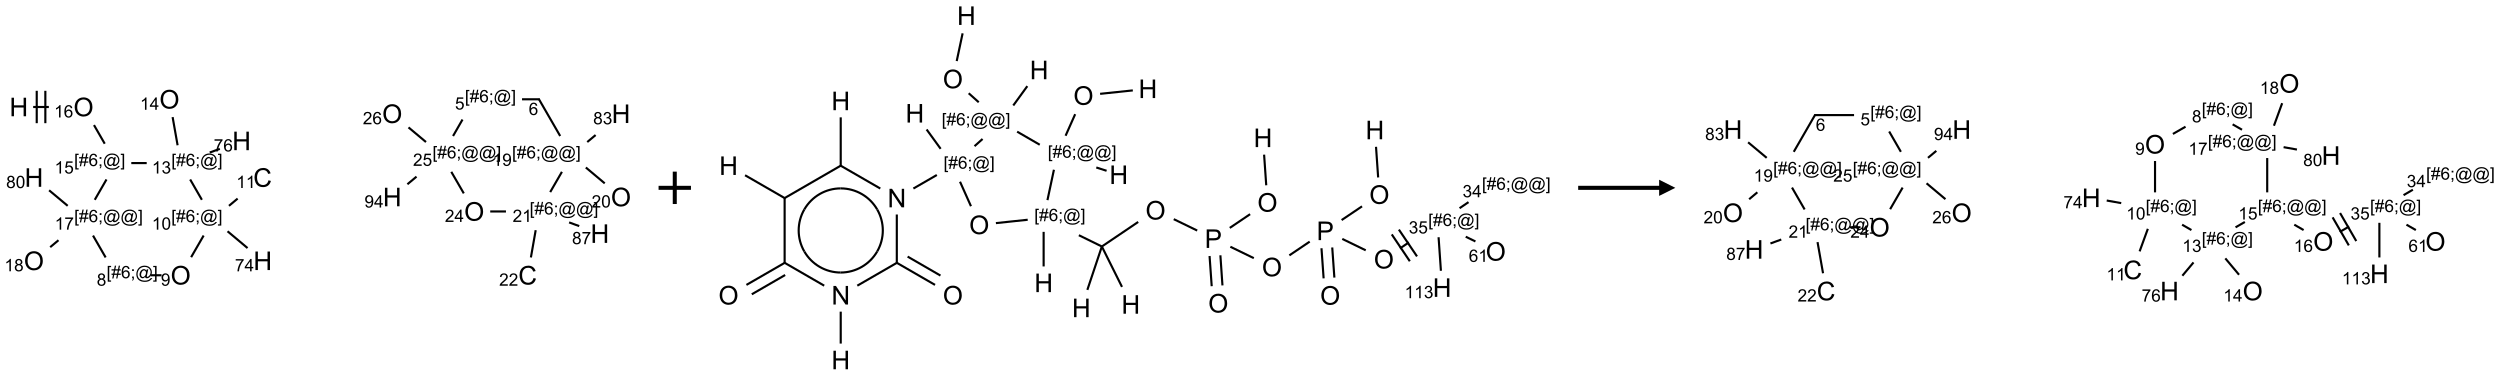 <?xml version="1.0" encoding="UTF-8"?>
<svg xmlns="http://www.w3.org/2000/svg" xmlns:xlink="http://www.w3.org/1999/xlink" width="1544" height="232" viewBox="0 0 1544 232">
<defs>
<g>
<g id="glyph-0-0">
<path d="M 2 0 L 2 -10 L 10 -10 L 10 0 Z M 2.25 -0.25 L 9.75 -0.25 L 9.75 -9.75 L 2.25 -9.75 Z M 2.25 -0.25 "/>
</g>
<g id="glyph-0-1">
<path d="M 1.281 0 L 1.281 -11.453 L 2.797 -11.453 L 2.797 -6.75 L 8.75 -6.75 L 8.75 -11.453 L 10.266 -11.453 L 10.266 0 L 8.75 0 L 8.75 -5.398 L 2.797 -5.398 L 2.797 0 Z M 1.281 0 "/>
</g>
<g id="glyph-0-2">
<path d="M 0.773 -5.578 C 0.773 -7.48 1.285 -8.969 2.305 -10.043 C 3.324 -11.117 4.645 -11.656 6.258 -11.656 C 7.316 -11.656 8.27 -11.402 9.117 -10.898 C 9.965 -10.395 10.613 -9.688 11.059 -8.785 C 11.504 -7.883 11.727 -6.855 11.727 -5.711 C 11.727 -4.551 11.492 -3.512 11.023 -2.594 C 10.555 -1.676 9.891 -0.984 9.031 -0.512 C 8.172 -0.039 7.246 0.195 6.25 0.195 C 5.172 0.195 4.207 -0.066 3.359 -0.586 C 2.512 -1.105 1.867 -1.816 1.43 -2.719 C 0.992 -3.621 0.773 -4.574 0.773 -5.578 Z M 2.336 -5.555 C 2.336 -4.176 2.707 -3.086 3.449 -2.293 C 4.191 -1.5 5.121 -1.102 6.242 -1.102 C 7.383 -1.102 8.32 -1.504 9.059 -2.305 C 9.797 -3.105 10.164 -4.246 10.164 -5.719 C 10.164 -6.652 10.008 -7.465 9.691 -8.16 C 9.375 -8.855 8.914 -9.395 8.309 -9.777 C 7.703 -10.16 7.02 -10.352 6.266 -10.352 C 5.191 -10.352 4.27 -9.984 3.496 -9.246 C 2.723 -8.508 2.336 -7.277 2.336 -5.555 Z M 2.336 -5.555 "/>
</g>
<g id="glyph-0-3">
<path d="M 9.406 -4.016 L 10.922 -3.633 C 10.605 -2.387 10.031 -1.438 9.207 -0.785 C 8.383 -0.133 7.371 0.195 6.18 0.195 C 4.945 0.195 3.941 -0.055 3.168 -0.559 C 2.395 -1.062 1.805 -1.789 1.402 -2.742 C 1 -3.695 0.797 -4.719 0.797 -5.812 C 0.797 -7.004 1.023 -8.047 1.48 -8.934 C 1.938 -9.82 2.586 -10.496 3.426 -10.957 C 4.266 -11.418 5.191 -11.648 6.203 -11.648 C 7.348 -11.648 8.312 -11.355 9.094 -10.773 C 9.875 -10.191 10.418 -9.371 10.727 -8.312 L 9.234 -7.961 C 8.969 -8.793 8.582 -9.402 8.078 -9.781 C 7.574 -10.16 6.938 -10.352 6.172 -10.352 C 5.293 -10.352 4.555 -10.141 3.965 -9.719 C 3.375 -9.297 2.957 -8.73 2.719 -8.02 C 2.48 -7.309 2.359 -6.574 2.359 -5.82 C 2.359 -4.848 2.5 -3.996 2.785 -3.27 C 3.07 -2.543 3.512 -2 4.109 -1.641 C 4.707 -1.281 5.355 -1.102 6.055 -1.102 C 6.902 -1.102 7.621 -1.348 8.211 -1.836 C 8.801 -2.324 9.199 -3.051 9.406 -4.016 Z M 9.406 -4.016 "/>
</g>
<g id="glyph-0-4">
<path d="M 1.219 0 L 1.219 -11.453 L 2.773 -11.453 L 8.789 -2.461 L 8.789 -11.453 L 10.242 -11.453 L 10.242 0 L 8.688 0 L 2.672 -9 L 2.672 0 Z M 1.219 0 "/>
</g>
<g id="glyph-0-5">
<path d="M 1.234 0 L 1.234 -11.453 L 5.555 -11.453 C 6.316 -11.453 6.895 -11.418 7.297 -11.344 C 7.859 -11.25 8.332 -11.07 8.711 -10.809 C 9.09 -10.547 9.398 -10.176 9.629 -9.703 C 9.859 -9.23 9.977 -8.707 9.977 -8.141 C 9.977 -7.168 9.668 -6.344 9.047 -5.668 C 8.426 -4.992 7.309 -4.656 5.688 -4.656 L 2.75 -4.656 L 2.75 0 Z M 2.75 -6.008 L 5.711 -6.008 C 6.691 -6.008 7.387 -6.191 7.797 -6.555 C 8.207 -6.918 8.414 -7.434 8.414 -8.094 C 8.414 -8.574 8.293 -8.984 8.051 -9.324 C 7.809 -9.664 7.488 -9.891 7.094 -10 C 6.84 -10.066 6.367 -10.102 5.68 -10.102 L 2.75 -10.102 Z M 2.75 -6.008 "/>
</g>
<g id="glyph-1-0">
<path d="M 1.332 0 L 1.332 -6.668 L 6.668 -6.668 L 6.668 0 Z M 1.5 -0.168 L 6.5 -0.168 L 6.5 -6.5 L 1.5 -6.5 Z M 1.5 -0.168 "/>
</g>
<g id="glyph-1-1">
<path d="M 3.973 0 L 3.035 0 L 3.035 -5.973 C 2.809 -5.758 2.516 -5.543 2.148 -5.328 C 1.781 -5.113 1.453 -4.953 1.16 -4.844 L 1.16 -5.75 C 1.684 -5.996 2.145 -6.297 2.535 -6.645 C 2.93 -6.996 3.207 -7.336 3.371 -7.668 L 3.973 -7.668 Z M 3.973 0 "/>
</g>
<g id="glyph-1-2">
<path d="M 5.309 -5.766 L 4.375 -5.691 C 4.293 -6.059 4.172 -6.328 4.02 -6.496 C 3.766 -6.762 3.453 -6.895 3.082 -6.895 C 2.785 -6.895 2.523 -6.812 2.297 -6.645 C 2 -6.43 1.77 -6.117 1.598 -5.703 C 1.43 -5.289 1.34 -4.703 1.332 -3.938 C 1.559 -4.281 1.836 -4.535 2.16 -4.703 C 2.488 -4.871 2.828 -4.953 3.188 -4.953 C 3.812 -4.953 4.344 -4.723 4.785 -4.262 C 5.223 -3.801 5.441 -3.207 5.441 -2.48 C 5.441 -2 5.34 -1.555 5.133 -1.145 C 4.926 -0.73 4.641 -0.418 4.281 -0.199 C 3.922 0.02 3.512 0.129 3.051 0.129 C 2.27 0.129 1.633 -0.156 1.141 -0.73 C 0.648 -1.305 0.402 -2.254 0.402 -3.574 C 0.402 -5.051 0.672 -6.121 1.219 -6.793 C 1.695 -7.375 2.336 -7.668 3.141 -7.668 C 3.742 -7.668 4.234 -7.5 4.617 -7.16 C 5 -6.824 5.23 -6.359 5.309 -5.766 Z M 1.48 -2.473 C 1.48 -2.152 1.547 -1.844 1.684 -1.547 C 1.82 -1.25 2.016 -1.027 2.262 -0.871 C 2.508 -0.719 2.766 -0.641 3.035 -0.641 C 3.434 -0.641 3.773 -0.801 4.059 -1.121 C 4.344 -1.441 4.484 -1.875 4.484 -2.422 C 4.484 -2.949 4.344 -3.367 4.062 -3.668 C 3.781 -3.973 3.426 -4.125 3 -4.125 C 2.578 -4.125 2.219 -3.973 1.922 -3.668 C 1.625 -3.363 1.48 -2.969 1.48 -2.473 Z M 1.48 -2.473 "/>
</g>
<g id="glyph-1-3">
<path d="M 0.723 2.121 L 0.723 -7.637 L 2.793 -7.637 L 2.793 -6.859 L 1.66 -6.859 L 1.66 1.344 L 2.793 1.344 L 2.793 2.121 Z M 0.723 2.121 "/>
</g>
<g id="glyph-1-4">
<path d="M 0.535 0.129 L 0.988 -2.09 L 0.109 -2.09 L 0.109 -2.863 L 1.145 -2.863 L 1.531 -4.754 L 0.109 -4.754 L 0.109 -5.531 L 1.688 -5.531 L 2.141 -7.766 L 2.922 -7.766 L 2.469 -5.531 L 4.109 -5.531 L 4.562 -7.766 L 5.348 -7.766 L 4.895 -5.531 L 5.797 -5.531 L 5.797 -4.754 L 4.738 -4.754 L 4.348 -2.863 L 5.797 -2.863 L 5.797 -2.09 L 4.191 -2.09 L 3.738 0.129 L 2.957 0.129 L 3.406 -2.09 L 1.77 -2.09 L 1.316 0.129 Z M 1.926 -2.863 L 3.562 -2.863 L 3.953 -4.754 L 2.312 -4.754 Z M 1.926 -2.863 "/>
</g>
<g id="glyph-1-5">
<path d="M 0.949 -4.465 L 0.949 -5.531 L 2.016 -5.531 L 2.016 -4.465 Z M 0.949 0 L 0.949 -1.066 L 2.016 -1.066 L 2.016 0 C 2.016 0.391 1.945 0.711 1.809 0.949 C 1.668 1.191 1.449 1.379 1.145 1.512 L 0.887 1.109 C 1.082 1.023 1.23 0.895 1.324 0.727 C 1.418 0.559 1.469 0.316 1.48 0 Z M 0.949 0 "/>
</g>
<g id="glyph-1-6">
<path d="M 6.047 -0.848 C 5.82 -0.59 5.57 -0.379 5.289 -0.223 C 5.008 -0.062 4.73 0.016 4.449 0.016 C 4.141 0.016 3.84 -0.074 3.547 -0.254 C 3.254 -0.434 3.02 -0.715 2.836 -1.09 C 2.652 -1.465 2.562 -1.875 2.562 -2.324 C 2.562 -2.875 2.703 -3.43 2.988 -3.98 C 3.27 -4.535 3.621 -4.953 4.043 -5.23 C 4.461 -5.508 4.871 -5.645 5.266 -5.645 C 5.566 -5.645 5.855 -5.566 6.129 -5.41 C 6.402 -5.25 6.641 -5.012 6.84 -4.688 L 7.016 -5.496 L 7.949 -5.496 L 7.199 -2 C 7.094 -1.516 7.043 -1.246 7.043 -1.191 C 7.043 -1.098 7.078 -1.02 7.148 -0.949 C 7.219 -0.883 7.305 -0.848 7.406 -0.848 C 7.59 -0.848 7.832 -0.953 8.129 -1.168 C 8.527 -1.445 8.84 -1.816 9.07 -2.285 C 9.301 -2.75 9.418 -3.234 9.418 -3.73 C 9.418 -4.309 9.27 -4.852 8.973 -5.355 C 8.676 -5.859 8.23 -6.262 7.645 -6.562 C 7.055 -6.863 6.406 -7.016 5.691 -7.016 C 4.879 -7.016 4.137 -6.824 3.465 -6.445 C 2.793 -6.066 2.273 -5.52 1.902 -4.809 C 1.535 -4.098 1.348 -3.34 1.348 -2.527 C 1.348 -1.676 1.535 -0.941 1.902 -0.328 C 2.273 0.285 2.809 0.742 3.508 1.035 C 4.207 1.328 4.984 1.473 5.832 1.473 C 6.742 1.473 7.504 1.32 8.121 1.016 C 8.734 0.711 9.195 0.34 9.5 -0.098 L 10.441 -0.098 C 10.266 0.266 9.961 0.637 9.531 1.016 C 9.102 1.395 8.59 1.695 7.996 1.914 C 7.402 2.133 6.688 2.246 5.848 2.246 C 5.078 2.246 4.367 2.145 3.715 1.949 C 3.066 1.75 2.512 1.453 2.051 1.055 C 1.594 0.656 1.25 0.199 1.016 -0.316 C 0.723 -0.973 0.578 -1.684 0.578 -2.441 C 0.578 -3.289 0.75 -4.098 1.098 -4.863 C 1.523 -5.805 2.125 -6.527 2.902 -7.027 C 3.684 -7.527 4.629 -7.777 5.738 -7.777 C 6.602 -7.777 7.375 -7.602 8.059 -7.246 C 8.746 -6.895 9.285 -6.371 9.684 -5.672 C 10.02 -5.07 10.188 -4.418 10.188 -3.715 C 10.188 -2.707 9.832 -1.812 9.125 -1.031 C 8.492 -0.328 7.801 0.02 7.051 0.02 C 6.812 0.02 6.617 -0.016 6.473 -0.09 C 6.324 -0.16 6.215 -0.266 6.145 -0.402 C 6.102 -0.488 6.066 -0.637 6.047 -0.848 Z M 3.527 -2.262 C 3.527 -1.785 3.641 -1.414 3.863 -1.152 C 4.09 -0.887 4.348 -0.754 4.641 -0.754 C 4.836 -0.754 5.039 -0.812 5.254 -0.93 C 5.469 -1.047 5.676 -1.219 5.871 -1.449 C 6.066 -1.676 6.23 -1.969 6.355 -2.32 C 6.48 -2.672 6.543 -3.027 6.543 -3.379 C 6.543 -3.852 6.426 -4.219 6.191 -4.48 C 5.957 -4.738 5.672 -4.871 5.332 -4.871 C 5.109 -4.871 4.902 -4.812 4.707 -4.699 C 4.512 -4.586 4.32 -4.406 4.137 -4.156 C 3.953 -3.906 3.805 -3.602 3.691 -3.246 C 3.582 -2.887 3.527 -2.559 3.527 -2.262 Z M 3.527 -2.262 "/>
</g>
<g id="glyph-1-7">
<path d="M 2.27 2.121 L 0.203 2.121 L 0.203 1.344 L 1.332 1.344 L 1.332 -6.859 L 0.203 -6.859 L 0.203 -7.637 L 2.27 -7.637 Z M 2.27 2.121 "/>
</g>
<g id="glyph-1-8">
<path d="M 0.441 -2 L 1.426 -2.082 C 1.5 -1.605 1.668 -1.242 1.934 -1.004 C 2.199 -0.762 2.52 -0.641 2.895 -0.641 C 3.348 -0.641 3.73 -0.812 4.043 -1.152 C 4.355 -1.492 4.512 -1.941 4.512 -2.504 C 4.512 -3.039 4.359 -3.461 4.059 -3.77 C 3.758 -4.078 3.367 -4.234 2.879 -4.234 C 2.578 -4.234 2.305 -4.164 2.062 -4.027 C 1.82 -3.891 1.629 -3.715 1.488 -3.496 L 0.609 -3.609 L 1.348 -7.531 L 5.145 -7.531 L 5.145 -6.637 L 2.098 -6.637 L 1.688 -4.582 C 2.145 -4.902 2.625 -5.062 3.129 -5.062 C 3.797 -5.062 4.359 -4.832 4.816 -4.371 C 5.277 -3.91 5.504 -3.312 5.504 -2.59 C 5.504 -1.898 5.305 -1.301 4.902 -0.797 C 4.41 -0.18 3.742 0.129 2.895 0.129 C 2.199 0.129 1.633 -0.062 1.195 -0.453 C 0.758 -0.844 0.504 -1.359 0.441 -2 Z M 0.441 -2 "/>
</g>
<g id="glyph-1-9">
<path d="M 0.449 -2.016 L 1.387 -2.141 C 1.492 -1.609 1.676 -1.227 1.934 -0.992 C 2.191 -0.758 2.508 -0.641 2.879 -0.641 C 3.32 -0.641 3.695 -0.793 3.996 -1.098 C 4.301 -1.402 4.453 -1.781 4.453 -2.234 C 4.453 -2.664 4.312 -3.02 4.031 -3.301 C 3.75 -3.578 3.391 -3.719 2.957 -3.719 C 2.781 -3.719 2.562 -3.684 2.297 -3.613 L 2.402 -4.438 C 2.465 -4.43 2.516 -4.426 2.551 -4.426 C 2.949 -4.426 3.312 -4.531 3.629 -4.738 C 3.949 -4.949 4.109 -5.27 4.109 -5.703 C 4.109 -6.047 3.992 -6.332 3.762 -6.559 C 3.527 -6.785 3.227 -6.895 2.859 -6.895 C 2.496 -6.895 2.191 -6.781 1.949 -6.551 C 1.707 -6.324 1.547 -5.98 1.48 -5.52 L 0.543 -5.688 C 0.656 -6.316 0.918 -6.805 1.324 -7.148 C 1.73 -7.492 2.234 -7.668 2.84 -7.668 C 3.254 -7.668 3.641 -7.578 3.988 -7.398 C 4.34 -7.219 4.609 -6.977 4.793 -6.668 C 4.98 -6.359 5.074 -6.031 5.074 -5.684 C 5.074 -5.352 4.984 -5.051 4.809 -4.781 C 4.629 -4.512 4.367 -4.297 4.02 -4.137 C 4.473 -4.031 4.824 -3.816 5.074 -3.488 C 5.324 -3.16 5.449 -2.75 5.449 -2.254 C 5.449 -1.59 5.203 -1.023 4.719 -0.559 C 4.234 -0.098 3.617 0.137 2.875 0.137 C 2.203 0.137 1.648 -0.062 1.207 -0.465 C 0.762 -0.863 0.512 -1.379 0.449 -2.016 Z M 0.449 -2.016 "/>
</g>
<g id="glyph-1-10">
<path d="M 3.449 0 L 3.449 -1.828 L 0.137 -1.828 L 0.137 -2.688 L 3.621 -7.637 L 4.387 -7.637 L 4.387 -2.688 L 5.418 -2.688 L 5.418 -1.828 L 4.387 -1.828 L 4.387 0 Z M 3.449 -2.688 L 3.449 -6.129 L 1.059 -2.688 Z M 3.449 -2.688 "/>
</g>
<g id="glyph-1-11">
<path d="M 0.504 -6.637 L 0.504 -7.535 L 5.449 -7.535 L 5.449 -6.809 C 4.961 -6.289 4.48 -5.602 4.004 -4.746 C 3.527 -3.887 3.156 -3.004 2.895 -2.098 C 2.707 -1.461 2.59 -0.762 2.535 0 L 1.574 0 C 1.582 -0.602 1.703 -1.328 1.926 -2.176 C 2.152 -3.027 2.477 -3.848 2.898 -4.637 C 3.32 -5.426 3.77 -6.094 4.246 -6.637 Z M 0.504 -6.637 "/>
</g>
<g id="glyph-1-12">
<path d="M 0.441 -3.766 C 0.441 -4.668 0.535 -5.395 0.723 -5.945 C 0.906 -6.496 1.184 -6.922 1.551 -7.219 C 1.918 -7.516 2.375 -7.668 2.934 -7.668 C 3.344 -7.668 3.703 -7.586 4.012 -7.418 C 4.32 -7.254 4.574 -7.016 4.777 -6.707 C 4.977 -6.395 5.137 -6.016 5.25 -5.57 C 5.363 -5.125 5.422 -4.523 5.422 -3.766 C 5.422 -2.871 5.328 -2.148 5.145 -1.598 C 4.961 -1.047 4.688 -0.621 4.32 -0.32 C 3.953 -0.02 3.492 0.129 2.934 0.129 C 2.195 0.129 1.617 -0.133 1.199 -0.66 C 0.695 -1.297 0.441 -2.332 0.441 -3.766 Z M 1.406 -3.766 C 1.406 -2.512 1.555 -1.68 1.848 -1.262 C 2.141 -0.848 2.5 -0.641 2.934 -0.641 C 3.363 -0.641 3.727 -0.848 4.02 -1.266 C 4.312 -1.684 4.457 -2.516 4.457 -3.766 C 4.457 -5.023 4.312 -5.859 4.02 -6.27 C 3.727 -6.684 3.359 -6.891 2.922 -6.891 C 2.492 -6.891 2.148 -6.707 1.891 -6.344 C 1.566 -5.879 1.406 -5.02 1.406 -3.766 Z M 1.406 -3.766 "/>
</g>
<g id="glyph-1-13">
<path d="M 0.582 -1.766 L 1.484 -1.848 C 1.562 -1.426 1.707 -1.117 1.922 -0.926 C 2.137 -0.734 2.414 -0.641 2.75 -0.641 C 3.039 -0.641 3.289 -0.707 3.508 -0.84 C 3.727 -0.973 3.902 -1.148 4.043 -1.367 C 4.18 -1.586 4.297 -1.887 4.391 -2.262 C 4.484 -2.637 4.531 -3.016 4.531 -3.406 C 4.531 -3.449 4.531 -3.512 4.527 -3.594 C 4.34 -3.297 4.082 -3.055 3.758 -2.867 C 3.434 -2.68 3.082 -2.59 2.703 -2.59 C 2.07 -2.59 1.535 -2.816 1.098 -3.277 C 0.66 -3.734 0.441 -4.34 0.441 -5.09 C 0.441 -5.863 0.672 -6.484 1.129 -6.957 C 1.586 -7.43 2.156 -7.668 2.844 -7.668 C 3.34 -7.668 3.793 -7.531 4.207 -7.266 C 4.617 -7 4.93 -6.617 5.145 -6.121 C 5.355 -5.629 5.465 -4.91 5.465 -3.973 C 5.465 -2.996 5.359 -2.223 5.145 -1.645 C 4.934 -1.066 4.617 -0.625 4.199 -0.324 C 3.781 -0.02 3.293 0.129 2.73 0.129 C 2.133 0.129 1.645 -0.035 1.266 -0.367 C 0.887 -0.699 0.66 -1.164 0.582 -1.766 Z M 4.422 -5.137 C 4.422 -5.676 4.277 -6.102 3.992 -6.418 C 3.707 -6.734 3.359 -6.891 2.957 -6.891 C 2.543 -6.891 2.18 -6.719 1.871 -6.379 C 1.562 -6.039 1.406 -5.598 1.406 -5.059 C 1.406 -4.57 1.555 -4.176 1.848 -3.871 C 2.141 -3.566 2.5 -3.418 2.934 -3.418 C 3.367 -3.418 3.723 -3.57 4.004 -3.871 C 4.281 -4.176 4.422 -4.598 4.422 -5.137 Z M 4.422 -5.137 "/>
</g>
<g id="glyph-1-14">
<path d="M 1.887 -4.141 C 1.496 -4.281 1.207 -4.484 1.02 -4.75 C 0.832 -5.016 0.738 -5.328 0.738 -5.699 C 0.738 -6.254 0.938 -6.719 1.34 -7.098 C 1.738 -7.477 2.27 -7.668 2.934 -7.668 C 3.598 -7.668 4.137 -7.473 4.543 -7.086 C 4.949 -6.699 5.152 -6.227 5.152 -5.672 C 5.152 -5.316 5.059 -5.008 4.871 -4.746 C 4.688 -4.484 4.406 -4.281 4.027 -4.141 C 4.496 -3.988 4.852 -3.742 5.098 -3.402 C 5.34 -3.062 5.465 -2.656 5.465 -2.184 C 5.465 -1.531 5.234 -0.98 4.77 -0.535 C 4.309 -0.09 3.703 0.129 2.949 0.129 C 2.195 0.129 1.586 -0.094 1.125 -0.539 C 0.664 -0.984 0.434 -1.543 0.434 -2.207 C 0.434 -2.703 0.559 -3.121 0.809 -3.457 C 1.062 -3.793 1.422 -4.02 1.887 -4.141 Z M 1.699 -5.73 C 1.699 -5.367 1.812 -5.074 2.047 -4.844 C 2.281 -4.613 2.582 -4.5 2.953 -4.5 C 3.312 -4.5 3.609 -4.613 3.84 -4.84 C 4.07 -5.066 4.188 -5.348 4.188 -5.676 C 4.188 -6.02 4.07 -6.309 3.832 -6.543 C 3.594 -6.777 3.297 -6.895 2.941 -6.895 C 2.586 -6.895 2.289 -6.781 2.051 -6.551 C 1.816 -6.324 1.699 -6.047 1.699 -5.73 Z M 1.395 -2.203 C 1.395 -1.938 1.461 -1.676 1.586 -1.426 C 1.711 -1.176 1.902 -0.984 2.152 -0.848 C 2.402 -0.711 2.672 -0.641 2.957 -0.641 C 3.406 -0.641 3.777 -0.785 4.066 -1.074 C 4.359 -1.363 4.504 -1.727 4.504 -2.172 C 4.504 -2.625 4.355 -2.996 4.055 -3.293 C 3.754 -3.586 3.379 -3.734 2.926 -3.734 C 2.484 -3.734 2.121 -3.59 1.832 -3.297 C 1.543 -3.004 1.395 -2.641 1.395 -2.203 Z M 1.395 -2.203 "/>
</g>
<g id="glyph-1-15">
<path d="M 5.371 -0.902 L 5.371 0 L 0.324 0 C 0.316 -0.227 0.352 -0.441 0.434 -0.652 C 0.562 -0.996 0.766 -1.332 1.051 -1.668 C 1.332 -2 1.742 -2.387 2.277 -2.824 C 3.105 -3.504 3.668 -4.043 3.957 -4.441 C 4.25 -4.84 4.395 -5.215 4.395 -5.566 C 4.395 -5.938 4.262 -6.254 3.996 -6.508 C 3.73 -6.762 3.387 -6.891 2.957 -6.891 C 2.508 -6.891 2.145 -6.754 1.875 -6.484 C 1.605 -6.215 1.469 -5.84 1.465 -5.359 L 0.5 -5.457 C 0.566 -6.176 0.812 -6.727 1.246 -7.102 C 1.676 -7.477 2.254 -7.668 2.98 -7.668 C 3.711 -7.668 4.293 -7.465 4.719 -7.059 C 5.145 -6.652 5.359 -6.148 5.359 -5.547 C 5.359 -5.242 5.297 -4.941 5.172 -4.645 C 5.047 -4.352 4.84 -4.039 4.551 -3.715 C 4.262 -3.387 3.777 -2.938 3.105 -2.371 C 2.543 -1.898 2.18 -1.578 2.02 -1.41 C 1.859 -1.242 1.73 -1.07 1.625 -0.902 Z M 5.371 -0.902 "/>
</g>
</g>
</defs>
<path fill="none" stroke-width="0.033" stroke-linecap="butt" stroke-linejoin="miter" stroke="rgb(0%, 0%, 0%)" stroke-opacity="1" stroke-miterlimit="10" d="M 0.222 0.119 L 0.464 0.119 " transform="matrix(40, 0, 0, 40, 11.604, 61.32)"/>
<path fill="none" stroke-width="0.033" stroke-linecap="butt" stroke-linejoin="miter" stroke="rgb(0%, 0%, 0%)" stroke-opacity="1" stroke-miterlimit="10" d="M 0.41 0.369 L 0.41 -0.131 " transform="matrix(40, 0, 0, 40, 11.604, 61.32)"/>
<path fill="none" stroke-width="0.033" stroke-linecap="butt" stroke-linejoin="miter" stroke="rgb(0%, 0%, 0%)" stroke-opacity="1" stroke-miterlimit="10" d="M 0.277 0.369 L 0.277 -0.131 " transform="matrix(40, 0, 0, 40, 11.604, 61.32)"/>
<path fill="none" stroke-width="0.033" stroke-linecap="butt" stroke-linejoin="miter" stroke="rgb(0%, 0%, 0%)" stroke-opacity="1" stroke-miterlimit="10" d="M 1.161 0.398 L 1.327 0.686 " transform="matrix(40, 0, 0, 40, 11.604, 61.32)"/>
<path fill="none" stroke-width="0.033" stroke-linecap="butt" stroke-linejoin="miter" stroke="rgb(0%, 0%, 0%)" stroke-opacity="1" stroke-miterlimit="10" d="M 1.737 0.985 L 1.975 0.985 " transform="matrix(40, 0, 0, 40, 11.604, 61.32)"/>
<path fill="none" stroke-width="0.033" stroke-linecap="butt" stroke-linejoin="miter" stroke="rgb(0%, 0%, 0%)" stroke-opacity="1" stroke-miterlimit="10" d="M 2.452 0.71 L 2.375 0.275 " transform="matrix(40, 0, 0, 40, 11.604, 61.32)"/>
<path fill="none" stroke-width="0.033" stroke-linecap="butt" stroke-linejoin="miter" stroke="rgb(0%, 0%, 0%)" stroke-opacity="1" stroke-miterlimit="10" d="M 2.948 0.822 L 3.104 0.765 " transform="matrix(40, 0, 0, 40, 11.604, 61.32)"/>
<path fill="none" stroke-width="0.033" stroke-linecap="butt" stroke-linejoin="miter" stroke="rgb(0%, 0%, 0%)" stroke-opacity="1" stroke-miterlimit="10" d="M 2.646 1.238 L 2.827 1.552 " transform="matrix(40, 0, 0, 40, 11.604, 61.32)"/>
<path fill="none" stroke-width="0.033" stroke-linecap="butt" stroke-linejoin="miter" stroke="rgb(0%, 0%, 0%)" stroke-opacity="1" stroke-miterlimit="10" d="M 3.245 1.645 L 3.379 1.533 " transform="matrix(40, 0, 0, 40, 11.604, 61.32)"/>
<path fill="none" stroke-width="0.033" stroke-linecap="butt" stroke-linejoin="miter" stroke="rgb(0%, 0%, 0%)" stroke-opacity="1" stroke-miterlimit="10" d="M 3.223 2.038 L 3.532 2.297 " transform="matrix(40, 0, 0, 40, 11.604, 61.32)"/>
<path fill="none" stroke-width="0.033" stroke-linecap="butt" stroke-linejoin="miter" stroke="rgb(0%, 0%, 0%)" stroke-opacity="1" stroke-miterlimit="10" d="M 2.854 2.104 L 2.661 2.438 " transform="matrix(40, 0, 0, 40, 11.604, 61.32)"/>
<path fill="none" stroke-width="0.033" stroke-linecap="butt" stroke-linejoin="miter" stroke="rgb(0%, 0%, 0%)" stroke-opacity="1" stroke-miterlimit="10" d="M 2.204 2.717 L 2.038 2.717 " transform="matrix(40, 0, 0, 40, 11.604, 61.32)"/>
<path fill="none" stroke-width="0.033" stroke-linecap="butt" stroke-linejoin="miter" stroke="rgb(0%, 0%, 0%)" stroke-opacity="1" stroke-miterlimit="10" d="M 1.341 2.442 L 1.146 2.104 " transform="matrix(40, 0, 0, 40, 11.604, 61.32)"/>
<path fill="none" stroke-width="0.033" stroke-linecap="butt" stroke-linejoin="miter" stroke="rgb(0%, 0%, 0%)" stroke-opacity="1" stroke-miterlimit="10" d="M 1.173 1.552 L 1.354 1.238 " transform="matrix(40, 0, 0, 40, 11.604, 61.32)"/>
<path fill="none" stroke-width="0.033" stroke-linecap="butt" stroke-linejoin="miter" stroke="rgb(0%, 0%, 0%)" stroke-opacity="1" stroke-miterlimit="10" d="M 0.613 2.176 L 0.485 2.283 " transform="matrix(40, 0, 0, 40, 11.604, 61.32)"/>
<path fill="none" stroke-width="0.033" stroke-linecap="butt" stroke-linejoin="miter" stroke="rgb(0%, 0%, 0%)" stroke-opacity="1" stroke-miterlimit="10" d="M 0.755 1.645 L 0.468 1.405 " transform="matrix(40, 0, 0, 40, 11.604, 61.32)"/>
<path fill="none" stroke-width="0.033" stroke-linecap="butt" stroke-linejoin="miter" stroke="rgb(0%, 0%, 0%)" stroke-opacity="1" stroke-miterlimit="10" d="M 8.042 0 L 7.77 0 " transform="matrix(40, 0, 0, 40, 11.604, 61.32)"/>
<path fill="none" stroke-width="0.033" stroke-linecap="butt" stroke-linejoin="miter" stroke="rgb(0%, 0%, 0%)" stroke-opacity="1" stroke-miterlimit="10" d="M 6.851 0.313 L 6.705 0.567 " transform="matrix(40, 0, 0, 40, 11.604, 61.32)"/>
<path fill="none" stroke-width="0.033" stroke-linecap="butt" stroke-linejoin="miter" stroke="rgb(0%, 0%, 0%)" stroke-opacity="1" stroke-miterlimit="10" d="M 6.287 0.66 L 6.017 0.434 " transform="matrix(40, 0, 0, 40, 11.604, 61.32)"/>
<path fill="none" stroke-width="0.033" stroke-linecap="butt" stroke-linejoin="miter" stroke="rgb(0%, 0%, 0%)" stroke-opacity="1" stroke-miterlimit="10" d="M 6.141 1.194 L 6 1.312 " transform="matrix(40, 0, 0, 40, 11.604, 61.32)"/>
<path fill="none" stroke-width="0.033" stroke-linecap="butt" stroke-linejoin="miter" stroke="rgb(0%, 0%, 0%)" stroke-opacity="1" stroke-miterlimit="10" d="M 6.678 1.12 L 6.871 1.453 " transform="matrix(40, 0, 0, 40, 11.604, 61.32)"/>
<path fill="none" stroke-width="0.033" stroke-linecap="butt" stroke-linejoin="miter" stroke="rgb(0%, 0%, 0%)" stroke-opacity="1" stroke-miterlimit="10" d="M 7.279 1.732 L 7.522 1.732 " transform="matrix(40, 0, 0, 40, 11.604, 61.32)"/>
<path fill="none" stroke-width="0.033" stroke-linecap="butt" stroke-linejoin="miter" stroke="rgb(0%, 0%, 0%)" stroke-opacity="1" stroke-miterlimit="10" d="M 7.981 2.021 L 7.907 2.442 " transform="matrix(40, 0, 0, 40, 11.604, 61.32)"/>
<path fill="none" stroke-width="0.033" stroke-linecap="butt" stroke-linejoin="miter" stroke="rgb(0%, 0%, 0%)" stroke-opacity="1" stroke-miterlimit="10" d="M 8.497 1.901 L 8.653 1.958 " transform="matrix(40, 0, 0, 40, 11.604, 61.32)"/>
<path fill="none" stroke-width="0.033" stroke-linecap="butt" stroke-linejoin="miter" stroke="rgb(0%, 0%, 0%)" stroke-opacity="1" stroke-miterlimit="10" d="M 8.205 1.433 L 8.386 1.12 " transform="matrix(40, 0, 0, 40, 11.604, 61.32)"/>
<path fill="none" stroke-width="0.033" stroke-linecap="butt" stroke-linejoin="miter" stroke="rgb(0%, 0%, 0%)" stroke-opacity="1" stroke-miterlimit="10" d="M 8.359 0.567 L 8.027 -0.008 " transform="matrix(40, 0, 0, 40, 11.604, 61.32)"/>
<path fill="none" stroke-width="0.033" stroke-linecap="butt" stroke-linejoin="miter" stroke="rgb(0%, 0%, 0%)" stroke-opacity="1" stroke-miterlimit="10" d="M 8.755 1.053 L 9.047 1.298 " transform="matrix(40, 0, 0, 40, 11.604, 61.32)"/>
<path fill="none" stroke-width="0.033" stroke-linecap="butt" stroke-linejoin="miter" stroke="rgb(0%, 0%, 0%)" stroke-opacity="1" stroke-miterlimit="10" d="M 8.777 0.66 L 8.906 0.552 " transform="matrix(40, 0, 0, 40, 11.604, 61.32)"/>
<g fill="rgb(0%, 0%, 0%)" fill-opacity="1">
<use xlink:href="#glyph-0-1" x="5.832" y="71.801"/>
</g>
<g fill="rgb(0%, 0%, 0%)" fill-opacity="1">
<use xlink:href="#glyph-0-2" x="45.355" y="71.805"/>
</g>
<g fill="rgb(0%, 0%, 0%)" fill-opacity="1">
<use xlink:href="#glyph-1-1" x="33.418" y="72.551"/>
<use xlink:href="#glyph-1-2" x="39.35" y="72.551"/>
</g>
<g fill="rgb(0%, 0%, 0%)" fill-opacity="1">
<use xlink:href="#glyph-1-3" x="45.773" y="102.566"/>
<use xlink:href="#glyph-1-4" x="48.737" y="102.566"/>
<use xlink:href="#glyph-1-2" x="54.669" y="102.566"/>
<use xlink:href="#glyph-1-5" x="60.602" y="102.566"/>
<use xlink:href="#glyph-1-6" x="63.565" y="102.566"/>
<use xlink:href="#glyph-1-7" x="74.393" y="102.566"/>
</g>
<g fill="rgb(0%, 0%, 0%)" fill-opacity="1">
<use xlink:href="#glyph-1-1" x="33.727" y="107.191"/>
<use xlink:href="#glyph-1-8" x="39.659" y="107.191"/>
</g>
<g fill="rgb(0%, 0%, 0%)" fill-opacity="1">
<use xlink:href="#glyph-1-3" x="105.816" y="102.566"/>
<use xlink:href="#glyph-1-4" x="108.78" y="102.566"/>
<use xlink:href="#glyph-1-2" x="114.712" y="102.566"/>
<use xlink:href="#glyph-1-5" x="120.645" y="102.566"/>
<use xlink:href="#glyph-1-6" x="123.608" y="102.566"/>
<use xlink:href="#glyph-1-7" x="134.436" y="102.566"/>
</g>
<g fill="rgb(0%, 0%, 0%)" fill-opacity="1">
<use xlink:href="#glyph-1-1" x="93.824" y="107.191"/>
<use xlink:href="#glyph-1-9" x="99.757" y="107.191"/>
</g>
<g fill="rgb(0%, 0%, 0%)" fill-opacity="1">
<use xlink:href="#glyph-0-2" x="98.41" y="67.051"/>
</g>
<g fill="rgb(0%, 0%, 0%)" fill-opacity="1">
<use xlink:href="#glyph-1-1" x="86.496" y="67.801"/>
<use xlink:href="#glyph-1-10" x="92.428" y="67.801"/>
</g>
<g fill="rgb(0%, 0%, 0%)" fill-opacity="1">
<use xlink:href="#glyph-0-1" x="143.418" y="92.758"/>
</g>
<g fill="rgb(0%, 0%, 0%)" fill-opacity="1">
<use xlink:href="#glyph-1-11" x="131.988" y="93.551"/>
<use xlink:href="#glyph-1-2" x="137.921" y="93.551"/>
</g>
<g fill="rgb(0%, 0%, 0%)" fill-opacity="1">
<use xlink:href="#glyph-1-3" x="105.773" y="137.207"/>
<use xlink:href="#glyph-1-4" x="108.737" y="137.207"/>
<use xlink:href="#glyph-1-2" x="114.669" y="137.207"/>
<use xlink:href="#glyph-1-5" x="120.602" y="137.207"/>
<use xlink:href="#glyph-1-6" x="123.565" y="137.207"/>
<use xlink:href="#glyph-1-7" x="134.393" y="137.207"/>
</g>
<g fill="rgb(0%, 0%, 0%)" fill-opacity="1">
<use xlink:href="#glyph-1-1" x="93.809" y="141.836"/>
<use xlink:href="#glyph-1-12" x="99.741" y="141.836"/>
</g>
<g fill="rgb(0%, 0%, 0%)" fill-opacity="1">
<use xlink:href="#glyph-0-3" x="156.387" y="115.371"/>
</g>
<g fill="rgb(0%, 0%, 0%)" fill-opacity="1">
<use xlink:href="#glyph-1-1" x="145.941" y="116.121"/>
<use xlink:href="#glyph-1-1" x="151.874" y="116.121"/>
</g>
<g fill="rgb(0%, 0%, 0%)" fill-opacity="1">
<use xlink:href="#glyph-0-1" x="156.473" y="166.793"/>
</g>
<g fill="rgb(0%, 0%, 0%)" fill-opacity="1">
<use xlink:href="#glyph-1-11" x="145.07" y="167.555"/>
<use xlink:href="#glyph-1-10" x="151.003" y="167.555"/>
</g>
<g fill="rgb(0%, 0%, 0%)" fill-opacity="1">
<use xlink:href="#glyph-0-2" x="105.355" y="175.727"/>
</g>
<g fill="rgb(0%, 0%, 0%)" fill-opacity="1">
<use xlink:href="#glyph-1-13" x="99.328" y="176.477"/>
</g>
<g fill="rgb(0%, 0%, 0%)" fill-opacity="1">
<use xlink:href="#glyph-1-3" x="65.816" y="171.848"/>
<use xlink:href="#glyph-1-4" x="68.78" y="171.848"/>
<use xlink:href="#glyph-1-2" x="74.712" y="171.848"/>
<use xlink:href="#glyph-1-5" x="80.645" y="171.848"/>
<use xlink:href="#glyph-1-6" x="83.608" y="171.848"/>
<use xlink:href="#glyph-1-7" x="94.436" y="171.848"/>
</g>
<g fill="rgb(0%, 0%, 0%)" fill-opacity="1">
<use xlink:href="#glyph-1-14" x="59.742" y="176.477"/>
</g>
<g fill="rgb(0%, 0%, 0%)" fill-opacity="1">
<use xlink:href="#glyph-1-3" x="45.816" y="137.207"/>
<use xlink:href="#glyph-1-4" x="48.78" y="137.207"/>
<use xlink:href="#glyph-1-2" x="54.712" y="137.207"/>
<use xlink:href="#glyph-1-5" x="60.645" y="137.207"/>
<use xlink:href="#glyph-1-6" x="63.608" y="137.207"/>
<use xlink:href="#glyph-1-6" x="74.436" y="137.207"/>
<use xlink:href="#glyph-1-7" x="85.264" y="137.207"/>
</g>
<g fill="rgb(0%, 0%, 0%)" fill-opacity="1">
<use xlink:href="#glyph-1-1" x="33.824" y="141.836"/>
<use xlink:href="#glyph-1-11" x="39.757" y="141.836"/>
</g>
<g fill="rgb(0%, 0%, 0%)" fill-opacity="1">
<use xlink:href="#glyph-0-2" x="14.711" y="166.797"/>
</g>
<g fill="rgb(0%, 0%, 0%)" fill-opacity="1">
<use xlink:href="#glyph-1-1" x="2.754" y="167.547"/>
<use xlink:href="#glyph-1-14" x="8.686" y="167.547"/>
</g>
<g fill="rgb(0%, 0%, 0%)" fill-opacity="1">
<use xlink:href="#glyph-0-1" x="15.188" y="115.371"/>
</g>
<g fill="rgb(0%, 0%, 0%)" fill-opacity="1">
<use xlink:href="#glyph-1-14" x="3.781" y="116.16"/>
<use xlink:href="#glyph-1-12" x="9.714" y="116.16"/>
</g>
<g fill="rgb(0%, 0%, 0%)" fill-opacity="1">
<use xlink:href="#glyph-1-2" x="326.527" y="71.039"/>
</g>
<g fill="rgb(0%, 0%, 0%)" fill-opacity="1">
<use xlink:href="#glyph-1-3" x="287.098" y="63.172"/>
<use xlink:href="#glyph-1-4" x="290.061" y="63.172"/>
<use xlink:href="#glyph-1-2" x="295.993" y="63.172"/>
<use xlink:href="#glyph-1-5" x="301.926" y="63.172"/>
<use xlink:href="#glyph-1-6" x="304.889" y="63.172"/>
<use xlink:href="#glyph-1-7" x="315.717" y="63.172"/>
</g>
<g fill="rgb(0%, 0%, 0%)" fill-opacity="1">
<use xlink:href="#glyph-1-8" x="280.984" y="67.668"/>
</g>
<g fill="rgb(0%, 0%, 0%)" fill-opacity="1">
<use xlink:href="#glyph-1-3" x="267.098" y="97.812"/>
<use xlink:href="#glyph-1-4" x="270.061" y="97.812"/>
<use xlink:href="#glyph-1-2" x="275.993" y="97.812"/>
<use xlink:href="#glyph-1-5" x="281.926" y="97.812"/>
<use xlink:href="#glyph-1-6" x="284.889" y="97.812"/>
<use xlink:href="#glyph-1-6" x="295.717" y="97.812"/>
<use xlink:href="#glyph-1-7" x="306.546" y="97.812"/>
</g>
<g fill="rgb(0%, 0%, 0%)" fill-opacity="1">
<use xlink:href="#glyph-1-15" x="255.055" y="102.441"/>
<use xlink:href="#glyph-1-8" x="260.987" y="102.441"/>
</g>
<g fill="rgb(0%, 0%, 0%)" fill-opacity="1">
<use xlink:href="#glyph-0-2" x="235.996" y="75.98"/>
</g>
<g fill="rgb(0%, 0%, 0%)" fill-opacity="1">
<use xlink:href="#glyph-1-15" x="224.062" y="76.73"/>
<use xlink:href="#glyph-1-2" x="229.995" y="76.73"/>
</g>
<g fill="rgb(0%, 0%, 0%)" fill-opacity="1">
<use xlink:href="#glyph-0-1" x="236.473" y="127.402"/>
</g>
<g fill="rgb(0%, 0%, 0%)" fill-opacity="1">
<use xlink:href="#glyph-1-13" x="225.07" y="128.191"/>
<use xlink:href="#glyph-1-10" x="231.003" y="128.191"/>
</g>
<g fill="rgb(0%, 0%, 0%)" fill-opacity="1">
<use xlink:href="#glyph-0-2" x="286.637" y="136.332"/>
</g>
<g fill="rgb(0%, 0%, 0%)" fill-opacity="1">
<use xlink:href="#glyph-1-15" x="274.73" y="137.082"/>
<use xlink:href="#glyph-1-10" x="280.663" y="137.082"/>
</g>
<g fill="rgb(0%, 0%, 0%)" fill-opacity="1">
<use xlink:href="#glyph-1-3" x="327.098" y="132.453"/>
<use xlink:href="#glyph-1-4" x="330.061" y="132.453"/>
<use xlink:href="#glyph-1-2" x="335.993" y="132.453"/>
<use xlink:href="#glyph-1-5" x="341.926" y="132.453"/>
<use xlink:href="#glyph-1-6" x="344.889" y="132.453"/>
<use xlink:href="#glyph-1-6" x="355.717" y="132.453"/>
<use xlink:href="#glyph-1-7" x="366.546" y="132.453"/>
</g>
<g fill="rgb(0%, 0%, 0%)" fill-opacity="1">
<use xlink:href="#glyph-1-15" x="316.586" y="137.082"/>
<use xlink:href="#glyph-1-1" x="322.518" y="137.082"/>
</g>
<g fill="rgb(0%, 0%, 0%)" fill-opacity="1">
<use xlink:href="#glyph-0-3" x="320.082" y="175.723"/>
</g>
<g fill="rgb(0%, 0%, 0%)" fill-opacity="1">
<use xlink:href="#glyph-1-15" x="308.246" y="176.477"/>
<use xlink:href="#glyph-1-15" x="314.178" y="176.477"/>
</g>
<g fill="rgb(0%, 0%, 0%)" fill-opacity="1">
<use xlink:href="#glyph-0-1" x="364.703" y="150.012"/>
</g>
<g fill="rgb(0%, 0%, 0%)" fill-opacity="1">
<use xlink:href="#glyph-1-14" x="353.27" y="150.805"/>
<use xlink:href="#glyph-1-11" x="359.202" y="150.805"/>
</g>
<g fill="rgb(0%, 0%, 0%)" fill-opacity="1">
<use xlink:href="#glyph-1-3" x="316.23" y="97.812"/>
<use xlink:href="#glyph-1-4" x="319.194" y="97.812"/>
<use xlink:href="#glyph-1-2" x="325.126" y="97.812"/>
<use xlink:href="#glyph-1-5" x="331.059" y="97.812"/>
<use xlink:href="#glyph-1-6" x="334.022" y="97.812"/>
<use xlink:href="#glyph-1-6" x="344.85" y="97.812"/>
<use xlink:href="#glyph-1-7" x="355.678" y="97.812"/>
</g>
<g fill="rgb(0%, 0%, 0%)" fill-opacity="1">
<use xlink:href="#glyph-1-1" x="304.223" y="102.441"/>
<use xlink:href="#glyph-1-13" x="310.155" y="102.441"/>
</g>
<g fill="rgb(0%, 0%, 0%)" fill-opacity="1">
<use xlink:href="#glyph-0-2" x="377.281" y="127.406"/>
</g>
<g fill="rgb(0%, 0%, 0%)" fill-opacity="1">
<use xlink:href="#glyph-1-15" x="365.367" y="128.152"/>
<use xlink:href="#glyph-1-12" x="371.299" y="128.152"/>
</g>
<g fill="rgb(0%, 0%, 0%)" fill-opacity="1">
<use xlink:href="#glyph-0-1" x="377.758" y="75.977"/>
</g>
<g fill="rgb(0%, 0%, 0%)" fill-opacity="1">
<use xlink:href="#glyph-1-14" x="366.324" y="76.77"/>
<use xlink:href="#glyph-1-9" x="372.257" y="76.77"/>
</g>
<path fill="none" stroke-width="0.062" stroke-linecap="butt" stroke-linejoin="miter" stroke="rgb(0%, 0%, 0%)" stroke-opacity="1" stroke-miterlimit="10" d="M 0 0 L 0.5 0 M 0.25 -0.25 L 0.25 0.25 " transform="matrix(40, 0, 0, 40, 406.736, 116)"/>
<path fill="none" stroke-width="0.033" stroke-linecap="butt" stroke-linejoin="miter" stroke="rgb(0%, 0%, 0%)" stroke-opacity="1" stroke-miterlimit="10" d="M 6.242 1.154 L 5.737 1.207 " transform="matrix(40, 0, 0, 40, 449.947, 9.674)"/>
<path fill="none" stroke-width="0.033" stroke-linecap="butt" stroke-linejoin="miter" stroke="rgb(0%, 0%, 0%)" stroke-opacity="1" stroke-miterlimit="10" d="M 5.352 1.521 L 5.204 1.854 " transform="matrix(40, 0, 0, 40, 449.947, 9.674)"/>
<path fill="none" stroke-width="0.033" stroke-linecap="butt" stroke-linejoin="miter" stroke="rgb(0%, 0%, 0%)" stroke-opacity="1" stroke-miterlimit="10" d="M 5.678 2.344 L 5.837 2.395 " transform="matrix(40, 0, 0, 40, 449.947, 9.674)"/>
<path fill="none" stroke-width="0.033" stroke-linecap="butt" stroke-linejoin="miter" stroke="rgb(0%, 0%, 0%)" stroke-opacity="1" stroke-miterlimit="10" d="M 4.805 1.993 L 4.456 1.791 " transform="matrix(40, 0, 0, 40, 449.947, 9.674)"/>
<path fill="none" stroke-width="0.033" stroke-linecap="butt" stroke-linejoin="miter" stroke="rgb(0%, 0%, 0%)" stroke-opacity="1" stroke-miterlimit="10" d="M 4.396 1.387 L 4.613 1.088 " transform="matrix(40, 0, 0, 40, 449.947, 9.674)"/>
<path fill="none" stroke-width="0.033" stroke-linecap="butt" stroke-linejoin="miter" stroke="rgb(0%, 0%, 0%)" stroke-opacity="1" stroke-miterlimit="10" d="M 3.863 1.337 L 3.708 1.198 " transform="matrix(40, 0, 0, 40, 449.947, 9.674)"/>
<path fill="none" stroke-width="0.033" stroke-linecap="butt" stroke-linejoin="miter" stroke="rgb(0%, 0%, 0%)" stroke-opacity="1" stroke-miterlimit="10" d="M 3.523 0.701 L 3.614 0.273 " transform="matrix(40, 0, 0, 40, 449.947, 9.674)"/>
<path fill="none" stroke-width="0.033" stroke-linecap="butt" stroke-linejoin="miter" stroke="rgb(0%, 0%, 0%)" stroke-opacity="1" stroke-miterlimit="10" d="M 3.922 1.904 L 3.798 2.015 " transform="matrix(40, 0, 0, 40, 449.947, 9.674)"/>
<path fill="none" stroke-width="0.033" stroke-linecap="butt" stroke-linejoin="miter" stroke="rgb(0%, 0%, 0%)" stroke-opacity="1" stroke-miterlimit="10" d="M 3.275 2.056 L 3.058 1.757 " transform="matrix(40, 0, 0, 40, 449.947, 9.674)"/>
<path fill="none" stroke-width="0.033" stroke-linecap="butt" stroke-linejoin="miter" stroke="rgb(0%, 0%, 0%)" stroke-opacity="1" stroke-miterlimit="10" d="M 3.216 2.46 L 2.854 2.669 " transform="matrix(40, 0, 0, 40, 449.947, 9.674)"/>
<path fill="none" stroke-width="0.033" stroke-linecap="butt" stroke-linejoin="miter" stroke="rgb(0%, 0%, 0%)" stroke-opacity="1" stroke-miterlimit="10" d="M 2.343 2.669 L 1.724 2.312 " transform="matrix(40, 0, 0, 40, 449.947, 9.674)"/>
<path fill="none" stroke-width="0.033" stroke-linecap="butt" stroke-linejoin="miter" stroke="rgb(0%, 0%, 0%)" stroke-opacity="1" stroke-miterlimit="10" d="M 1.732 2.326 L 1.732 1.57 " transform="matrix(40, 0, 0, 40, 449.947, 9.674)"/>
<path fill="none" stroke-width="0.033" stroke-linecap="butt" stroke-linejoin="miter" stroke="rgb(0%, 0%, 0%)" stroke-opacity="1" stroke-miterlimit="10" d="M 1.732 2.316 L 0.858 2.821 " transform="matrix(40, 0, 0, 40, 449.947, 9.674)"/>
<path fill="none" stroke-width="0.033" stroke-linecap="butt" stroke-linejoin="miter" stroke="rgb(0%, 0%, 0%)" stroke-opacity="1" stroke-miterlimit="10" d="M 0.874 2.821 L 0.255 2.464 " transform="matrix(40, 0, 0, 40, 449.947, 9.674)"/>
<path fill="none" stroke-width="0.033" stroke-linecap="butt" stroke-linejoin="miter" stroke="rgb(0%, 0%, 0%)" stroke-opacity="1" stroke-miterlimit="10" d="M 0.866 2.816 L 0.866 3.826 " transform="matrix(40, 0, 0, 40, 449.947, 9.674)"/>
<path fill="none" stroke-width="0.033" stroke-linecap="butt" stroke-linejoin="miter" stroke="rgb(0%, 0%, 0%)" stroke-opacity="1" stroke-miterlimit="10" d="M 0.874 3.812 L 0.276 4.157 " transform="matrix(40, 0, 0, 40, 449.947, 9.674)"/>
<path fill="none" stroke-width="0.033" stroke-linecap="butt" stroke-linejoin="miter" stroke="rgb(0%, 0%, 0%)" stroke-opacity="1" stroke-miterlimit="10" d="M 0.874 4.004 L 0.359 4.302 " transform="matrix(40, 0, 0, 40, 449.947, 9.674)"/>
<path fill="none" stroke-width="0.033" stroke-linecap="butt" stroke-linejoin="miter" stroke="rgb(0%, 0%, 0%)" stroke-opacity="1" stroke-miterlimit="10" d="M 0.866 3.816 L 1.477 4.169 " transform="matrix(40, 0, 0, 40, 449.947, 9.674)"/>
<path fill="none" stroke-width="0.033" stroke-linecap="butt" stroke-linejoin="miter" stroke="rgb(0%, 0%, 0%)" stroke-opacity="1" stroke-miterlimit="10" d="M 1.732 4.57 L 1.732 5.063 " transform="matrix(40, 0, 0, 40, 449.947, 9.674)"/>
<path fill="none" stroke-width="0.033" stroke-linecap="butt" stroke-linejoin="miter" stroke="rgb(0%, 0%, 0%)" stroke-opacity="1" stroke-miterlimit="10" d="M 1.988 4.169 L 2.606 3.812 " transform="matrix(40, 0, 0, 40, 449.947, 9.674)"/>
<path fill="none" stroke-width="0.033" stroke-linecap="butt" stroke-linejoin="miter" stroke="rgb(0%, 0%, 0%)" stroke-opacity="1" stroke-miterlimit="10" d="M 2.598 3.826 L 2.598 3.07 " transform="matrix(40, 0, 0, 40, 449.947, 9.674)"/>
<path fill="none" stroke-width="0.033" stroke-linecap="butt" stroke-linejoin="miter" stroke="rgb(0%, 0%, 0%)" stroke-opacity="1" stroke-miterlimit="10" d="M 2.598 3.816 L 3.188 4.157 " transform="matrix(40, 0, 0, 40, 449.947, 9.674)"/>
<path fill="none" stroke-width="0.033" stroke-linecap="butt" stroke-linejoin="miter" stroke="rgb(0%, 0%, 0%)" stroke-opacity="1" stroke-miterlimit="10" d="M 2.765 3.72 L 3.272 4.013 " transform="matrix(40, 0, 0, 40, 449.947, 9.674)"/>
<path fill="none" stroke-width="0.033" stroke-linecap="butt" stroke-linejoin="miter" stroke="rgb(0%, 0%, 0%)" stroke-opacity="1" stroke-miterlimit="10" d="M 3.574 2.564 L 3.743 2.942 " transform="matrix(40, 0, 0, 40, 449.947, 9.674)"/>
<path fill="none" stroke-width="0.033" stroke-linecap="butt" stroke-linejoin="miter" stroke="rgb(0%, 0%, 0%)" stroke-opacity="1" stroke-miterlimit="10" d="M 4.128 3.203 L 4.619 3.151 " transform="matrix(40, 0, 0, 40, 449.947, 9.674)"/>
<path fill="none" stroke-width="0.033" stroke-linecap="butt" stroke-linejoin="miter" stroke="rgb(0%, 0%, 0%)" stroke-opacity="1" stroke-miterlimit="10" d="M 4.924 2.848 L 5.024 2.379 " transform="matrix(40, 0, 0, 40, 449.947, 9.674)"/>
<path fill="none" stroke-width="0.033" stroke-linecap="butt" stroke-linejoin="miter" stroke="rgb(0%, 0%, 0%)" stroke-opacity="1" stroke-miterlimit="10" d="M 4.865 3.338 L 4.865 3.872 " transform="matrix(40, 0, 0, 40, 449.947, 9.674)"/>
<path fill="none" stroke-width="0.033" stroke-linecap="butt" stroke-linejoin="miter" stroke="rgb(0%, 0%, 0%)" stroke-opacity="1" stroke-miterlimit="10" d="M 5.409 3.39 L 5.764 3.564 " transform="matrix(40, 0, 0, 40, 449.947, 9.674)"/>
<path fill="none" stroke-width="0.033" stroke-linecap="butt" stroke-linejoin="miter" stroke="rgb(0%, 0%, 0%)" stroke-opacity="1" stroke-miterlimit="10" d="M 5.764 3.564 L 5.54 4.234 " transform="matrix(40, 0, 0, 40, 449.947, 9.674)"/>
<path fill="none" stroke-width="0.033" stroke-linecap="butt" stroke-linejoin="miter" stroke="rgb(0%, 0%, 0%)" stroke-opacity="1" stroke-miterlimit="10" d="M 5.764 3.564 L 6.075 4.188 " transform="matrix(40, 0, 0, 40, 449.947, 9.674)"/>
<path fill="none" stroke-width="0.033" stroke-linecap="butt" stroke-linejoin="miter" stroke="rgb(0%, 0%, 0%)" stroke-opacity="1" stroke-miterlimit="10" d="M 5.764 3.564 L 6.325 3.185 " transform="matrix(40, 0, 0, 40, 449.947, 9.674)"/>
<path fill="none" stroke-width="0.033" stroke-linecap="butt" stroke-linejoin="miter" stroke="rgb(0%, 0%, 0%)" stroke-opacity="1" stroke-miterlimit="10" d="M 6.874 3.142 L 7.236 3.318 " transform="matrix(40, 0, 0, 40, 449.947, 9.674)"/>
<path fill="none" stroke-width="0.033" stroke-linecap="butt" stroke-linejoin="miter" stroke="rgb(0%, 0%, 0%)" stroke-opacity="1" stroke-miterlimit="10" d="M 7.427 3.711 L 7.46 4.177 " transform="matrix(40, 0, 0, 40, 449.947, 9.674)"/>
<path fill="none" stroke-width="0.033" stroke-linecap="butt" stroke-linejoin="miter" stroke="rgb(0%, 0%, 0%)" stroke-opacity="1" stroke-miterlimit="10" d="M 7.594 3.7 L 7.626 4.165 " transform="matrix(40, 0, 0, 40, 449.947, 9.674)"/>
<path fill="none" stroke-width="0.033" stroke-linecap="butt" stroke-linejoin="miter" stroke="rgb(0%, 0%, 0%)" stroke-opacity="1" stroke-miterlimit="10" d="M 7.739 3.277 L 8.053 3.065 " transform="matrix(40, 0, 0, 40, 449.947, 9.674)"/>
<path fill="none" stroke-width="0.033" stroke-linecap="butt" stroke-linejoin="miter" stroke="rgb(0%, 0%, 0%)" stroke-opacity="1" stroke-miterlimit="10" d="M 8.302 2.619 L 8.269 2.146 " transform="matrix(40, 0, 0, 40, 449.947, 9.674)"/>
<path fill="none" stroke-width="0.033" stroke-linecap="butt" stroke-linejoin="miter" stroke="rgb(0%, 0%, 0%)" stroke-opacity="1" stroke-miterlimit="10" d="M 7.748 3.568 L 8.11 3.744 " transform="matrix(40, 0, 0, 40, 449.947, 9.674)"/>
<path fill="none" stroke-width="0.033" stroke-linecap="butt" stroke-linejoin="miter" stroke="rgb(0%, 0%, 0%)" stroke-opacity="1" stroke-miterlimit="10" d="M 8.659 3.701 L 8.973 3.489 " transform="matrix(40, 0, 0, 40, 449.947, 9.674)"/>
<path fill="none" stroke-width="0.033" stroke-linecap="butt" stroke-linejoin="miter" stroke="rgb(0%, 0%, 0%)" stroke-opacity="1" stroke-miterlimit="10" d="M 9.155 3.591 L 9.188 4.056 " transform="matrix(40, 0, 0, 40, 449.947, 9.674)"/>
<path fill="none" stroke-width="0.033" stroke-linecap="butt" stroke-linejoin="miter" stroke="rgb(0%, 0%, 0%)" stroke-opacity="1" stroke-miterlimit="10" d="M 9.321 3.579 L 9.354 4.044 " transform="matrix(40, 0, 0, 40, 449.947, 9.674)"/>
<path fill="none" stroke-width="0.033" stroke-linecap="butt" stroke-linejoin="miter" stroke="rgb(0%, 0%, 0%)" stroke-opacity="1" stroke-miterlimit="10" d="M 9.466 3.156 L 9.781 2.944 " transform="matrix(40, 0, 0, 40, 449.947, 9.674)"/>
<path fill="none" stroke-width="0.033" stroke-linecap="butt" stroke-linejoin="miter" stroke="rgb(0%, 0%, 0%)" stroke-opacity="1" stroke-miterlimit="10" d="M 10.03 2.498 L 9.997 2.025 " transform="matrix(40, 0, 0, 40, 449.947, 9.674)"/>
<path fill="none" stroke-width="0.033" stroke-linecap="butt" stroke-linejoin="miter" stroke="rgb(0%, 0%, 0%)" stroke-opacity="1" stroke-miterlimit="10" d="M 9.476 3.447 L 9.838 3.623 " transform="matrix(40, 0, 0, 40, 449.947, 9.674)"/>
<path fill="none" stroke-width="0.033" stroke-linecap="butt" stroke-linejoin="miter" stroke="rgb(0%, 0%, 0%)" stroke-opacity="1" stroke-miterlimit="10" d="M 10.366 3.594 L 10.504 3.501 " transform="matrix(40, 0, 0, 40, 449.947, 9.674)"/>
<path fill="none" stroke-width="0.033" stroke-linecap="butt" stroke-linejoin="miter" stroke="rgb(0%, 0%, 0%)" stroke-opacity="1" stroke-miterlimit="10" d="M 10.63 3.717 L 10.35 3.303 " transform="matrix(40, 0, 0, 40, 449.947, 9.674)"/>
<path fill="none" stroke-width="0.033" stroke-linecap="butt" stroke-linejoin="miter" stroke="rgb(0%, 0%, 0%)" stroke-opacity="1" stroke-miterlimit="10" d="M 10.519 3.792 L 10.24 3.377 " transform="matrix(40, 0, 0, 40, 449.947, 9.674)"/>
<path fill="none" stroke-width="0.033" stroke-linecap="butt" stroke-linejoin="miter" stroke="rgb(0%, 0%, 0%)" stroke-opacity="1" stroke-miterlimit="10" d="M 10.963 3.421 L 10.999 3.939 " transform="matrix(40, 0, 0, 40, 449.947, 9.674)"/>
<path fill="none" stroke-width="0.033" stroke-linecap="butt" stroke-linejoin="miter" stroke="rgb(0%, 0%, 0%)" stroke-opacity="1" stroke-miterlimit="10" d="M 11.287 2.973 L 11.425 2.879 " transform="matrix(40, 0, 0, 40, 449.947, 9.674)"/>
<path fill="none" stroke-width="0.033" stroke-linecap="butt" stroke-linejoin="miter" stroke="rgb(0%, 0%, 0%)" stroke-opacity="1" stroke-miterlimit="10" d="M 11.382 3.413 L 11.532 3.486 " transform="matrix(40, 0, 0, 40, 449.947, 9.674)"/>
<path fill="none" stroke-width="0.033" stroke-linecap="butt" stroke-linejoin="miter" stroke="rgb(0%, 0%, 0%)" stroke-opacity="1" stroke-miterlimit="10" d="M 1.732 2.667 C 1.964 2.667 2.179 2.791 2.295 2.992 " transform="matrix(40, 0, 0, 40, 449.947, 9.674)"/>
<path fill="none" stroke-width="0.033" stroke-linecap="butt" stroke-linejoin="miter" stroke="rgb(0%, 0%, 0%)" stroke-opacity="1" stroke-miterlimit="10" d="M 1.17 2.992 C 1.286 2.791 1.5 2.667 1.732 2.667 " transform="matrix(40, 0, 0, 40, 449.947, 9.674)"/>
<path fill="none" stroke-width="0.033" stroke-linecap="butt" stroke-linejoin="miter" stroke="rgb(0%, 0%, 0%)" stroke-opacity="1" stroke-miterlimit="10" d="M 1.17 3.641 C 1.054 3.44 1.054 3.193 1.17 2.992 " transform="matrix(40, 0, 0, 40, 449.947, 9.674)"/>
<path fill="none" stroke-width="0.033" stroke-linecap="butt" stroke-linejoin="miter" stroke="rgb(0%, 0%, 0%)" stroke-opacity="1" stroke-miterlimit="10" d="M 1.732 3.966 C 1.5 3.966 1.286 3.842 1.17 3.641 " transform="matrix(40, 0, 0, 40, 449.947, 9.674)"/>
<path fill="none" stroke-width="0.033" stroke-linecap="butt" stroke-linejoin="miter" stroke="rgb(0%, 0%, 0%)" stroke-opacity="1" stroke-miterlimit="10" d="M 2.295 3.641 C 2.179 3.842 1.964 3.966 1.732 3.966 " transform="matrix(40, 0, 0, 40, 449.947, 9.674)"/>
<path fill="none" stroke-width="0.033" stroke-linecap="butt" stroke-linejoin="miter" stroke="rgb(0%, 0%, 0%)" stroke-opacity="1" stroke-miterlimit="10" d="M 2.295 2.992 C 2.411 3.193 2.411 3.44 2.295 3.641 " transform="matrix(40, 0, 0, 40, 449.947, 9.674)"/>
<g fill="rgb(0%, 0%, 0%)" fill-opacity="1">
<use xlink:href="#glyph-0-1" x="703.156" y="60.57"/>
</g>
<g fill="rgb(0%, 0%, 0%)" fill-opacity="1">
<use xlink:href="#glyph-0-2" x="662.898" y="64.754"/>
</g>
<g fill="rgb(0%, 0%, 0%)" fill-opacity="1">
<use xlink:href="#glyph-1-3" x="647.09" y="97.418"/>
<use xlink:href="#glyph-1-4" x="650.053" y="97.418"/>
<use xlink:href="#glyph-1-2" x="655.986" y="97.418"/>
<use xlink:href="#glyph-1-5" x="661.918" y="97.418"/>
<use xlink:href="#glyph-1-6" x="664.882" y="97.418"/>
<use xlink:href="#glyph-1-6" x="675.71" y="97.418"/>
<use xlink:href="#glyph-1-7" x="686.538" y="97.418"/>
</g>
<g fill="rgb(0%, 0%, 0%)" fill-opacity="1">
<use xlink:href="#glyph-0-1" x="685.148" y="113.652"/>
</g>
<g fill="rgb(0%, 0%, 0%)" fill-opacity="1">
<use xlink:href="#glyph-1-3" x="581.578" y="77.418"/>
<use xlink:href="#glyph-1-4" x="584.542" y="77.418"/>
<use xlink:href="#glyph-1-2" x="590.474" y="77.418"/>
<use xlink:href="#glyph-1-5" x="596.406" y="77.418"/>
<use xlink:href="#glyph-1-6" x="599.37" y="77.418"/>
<use xlink:href="#glyph-1-6" x="610.198" y="77.418"/>
<use xlink:href="#glyph-1-7" x="621.026" y="77.418"/>
</g>
<g fill="rgb(0%, 0%, 0%)" fill-opacity="1">
<use xlink:href="#glyph-0-1" x="635.977" y="48.934"/>
</g>
<g fill="rgb(0%, 0%, 0%)" fill-opacity="1">
<use xlink:href="#glyph-0-2" x="582.262" y="54.531"/>
</g>
<g fill="rgb(0%, 0%, 0%)" fill-opacity="1">
<use xlink:href="#glyph-0-1" x="591.055" y="15.402"/>
</g>
<g fill="rgb(0%, 0%, 0%)" fill-opacity="1">
<use xlink:href="#glyph-1-3" x="582.723" y="104.184"/>
<use xlink:href="#glyph-1-4" x="585.686" y="104.184"/>
<use xlink:href="#glyph-1-2" x="591.618" y="104.184"/>
<use xlink:href="#glyph-1-5" x="597.551" y="104.184"/>
<use xlink:href="#glyph-1-6" x="600.514" y="104.184"/>
<use xlink:href="#glyph-1-7" x="611.342" y="104.184"/>
</g>
<g fill="rgb(0%, 0%, 0%)" fill-opacity="1">
<use xlink:href="#glyph-0-1" x="559.227" y="75.695"/>
</g>
<g fill="rgb(0%, 0%, 0%)" fill-opacity="1">
<use xlink:href="#glyph-0-4" x="548.141" y="128.059"/>
</g>
<g fill="rgb(0%, 0%, 0%)" fill-opacity="1">
<use xlink:href="#glyph-0-1" x="513.457" y="68.059"/>
</g>
<g fill="rgb(0%, 0%, 0%)" fill-opacity="1">
<use xlink:href="#glyph-0-1" x="444.176" y="108.059"/>
</g>
<g fill="rgb(0%, 0%, 0%)" fill-opacity="1">
<use xlink:href="#glyph-0-2" x="443.699" y="188.062"/>
</g>
<g fill="rgb(0%, 0%, 0%)" fill-opacity="1">
<use xlink:href="#glyph-0-4" x="513.5" y="188.059"/>
</g>
<g fill="rgb(0%, 0%, 0%)" fill-opacity="1">
<use xlink:href="#glyph-0-1" x="513.457" y="228.059"/>
</g>
<g fill="rgb(0%, 0%, 0%)" fill-opacity="1">
<use xlink:href="#glyph-0-2" x="582.262" y="188.062"/>
</g>
<g fill="rgb(0%, 0%, 0%)" fill-opacity="1">
<use xlink:href="#glyph-0-2" x="598.531" y="144.602"/>
</g>
<g fill="rgb(0%, 0%, 0%)" fill-opacity="1">
<use xlink:href="#glyph-1-3" x="638.773" y="136.543"/>
<use xlink:href="#glyph-1-4" x="641.737" y="136.543"/>
<use xlink:href="#glyph-1-2" x="647.669" y="136.543"/>
<use xlink:href="#glyph-1-5" x="653.602" y="136.543"/>
<use xlink:href="#glyph-1-6" x="656.565" y="136.543"/>
<use xlink:href="#glyph-1-7" x="667.393" y="136.543"/>
</g>
<g fill="rgb(0%, 0%, 0%)" fill-opacity="1">
<use xlink:href="#glyph-0-1" x="638.789" y="180.418"/>
</g>
<g fill="rgb(0%, 0%, 0%)" fill-opacity="1">
<use xlink:href="#glyph-0-1" x="662.051" y="195.887"/>
</g>
<g fill="rgb(0%, 0%, 0%)" fill-opacity="1">
<use xlink:href="#glyph-0-1" x="692.59" y="193.75"/>
</g>
<g fill="rgb(0%, 0%, 0%)" fill-opacity="1">
<use xlink:href="#glyph-0-2" x="707.426" y="135.59"/>
</g>
<g fill="rgb(0%, 0%, 0%)" fill-opacity="1">
<use xlink:href="#glyph-0-5" x="744.023" y="153.121"/>
</g>
<g fill="rgb(0%, 0%, 0%)" fill-opacity="1">
<use xlink:href="#glyph-0-2" x="746.168" y="193.027"/>
</g>
<g fill="rgb(0%, 0%, 0%)" fill-opacity="1">
<use xlink:href="#glyph-0-2" x="776.539" y="130.758"/>
</g>
<g fill="rgb(0%, 0%, 0%)" fill-opacity="1">
<use xlink:href="#glyph-0-1" x="774.227" y="90.852"/>
</g>
<g fill="rgb(0%, 0%, 0%)" fill-opacity="1">
<use xlink:href="#glyph-0-2" x="779.328" y="170.66"/>
</g>
<g fill="rgb(0%, 0%, 0%)" fill-opacity="1">
<use xlink:href="#glyph-0-5" x="813.137" y="148.289"/>
</g>
<g fill="rgb(0%, 0%, 0%)" fill-opacity="1">
<use xlink:href="#glyph-0-2" x="815.281" y="188.195"/>
</g>
<g fill="rgb(0%, 0%, 0%)" fill-opacity="1">
<use xlink:href="#glyph-0-2" x="845.652" y="125.922"/>
</g>
<g fill="rgb(0%, 0%, 0%)" fill-opacity="1">
<use xlink:href="#glyph-0-1" x="843.34" y="86.016"/>
</g>
<g fill="rgb(0%, 0%, 0%)" fill-opacity="1">
<use xlink:href="#glyph-0-2" x="848.441" y="165.828"/>
</g>
<g fill="rgb(0%, 0%, 0%)" fill-opacity="1">
<use xlink:href="#glyph-1-3" x="882.066" y="139.578"/>
<use xlink:href="#glyph-1-4" x="885.03" y="139.578"/>
<use xlink:href="#glyph-1-2" x="890.962" y="139.578"/>
<use xlink:href="#glyph-1-5" x="896.895" y="139.578"/>
<use xlink:href="#glyph-1-6" x="899.858" y="139.578"/>
<use xlink:href="#glyph-1-7" x="910.686" y="139.578"/>
</g>
<g fill="rgb(0%, 0%, 0%)" fill-opacity="1">
<use xlink:href="#glyph-1-9" x="870.02" y="144.207"/>
<use xlink:href="#glyph-1-8" x="875.952" y="144.207"/>
</g>
<g fill="rgb(0%, 0%, 0%)" fill-opacity="1">
<use xlink:href="#glyph-0-1" x="884.871" y="183.355"/>
</g>
<g fill="rgb(0%, 0%, 0%)" fill-opacity="1">
<use xlink:href="#glyph-1-1" x="867.504" y="184.148"/>
<use xlink:href="#glyph-1-1" x="873.436" y="184.148"/>
<use xlink:href="#glyph-1-9" x="879.368" y="184.148"/>
</g>
<g fill="rgb(0%, 0%, 0%)" fill-opacity="1">
<use xlink:href="#glyph-1-3" x="915.227" y="117.211"/>
<use xlink:href="#glyph-1-4" x="918.19" y="117.211"/>
<use xlink:href="#glyph-1-2" x="924.122" y="117.211"/>
<use xlink:href="#glyph-1-5" x="930.055" y="117.211"/>
<use xlink:href="#glyph-1-6" x="933.018" y="117.211"/>
<use xlink:href="#glyph-1-6" x="943.846" y="117.211"/>
<use xlink:href="#glyph-1-7" x="954.674" y="117.211"/>
</g>
<g fill="rgb(0%, 0%, 0%)" fill-opacity="1">
<use xlink:href="#glyph-1-9" x="903.27" y="121.84"/>
<use xlink:href="#glyph-1-10" x="909.202" y="121.84"/>
</g>
<g fill="rgb(0%, 0%, 0%)" fill-opacity="1">
<use xlink:href="#glyph-0-2" x="917.555" y="160.992"/>
</g>
<g fill="rgb(0%, 0%, 0%)" fill-opacity="1">
<use xlink:href="#glyph-1-2" x="907.09" y="161.742"/>
<use xlink:href="#glyph-1-1" x="913.022" y="161.742"/>
</g>
<path fill-rule="nonzero" fill="rgb(0%, 0%, 0%)" fill-opacity="1" d="M 974.68 117.25 L 1024.68 117.25 L 1024.68 121 L 1034.68 116 L 1024.68 111 L 1024.68 114.75 L 974.68 114.75 "/>
<path fill="none" stroke-width="0.033" stroke-linecap="butt" stroke-linejoin="miter" stroke="rgb(0%, 0%, 0%)" stroke-opacity="1" stroke-miterlimit="10" d="M 1.256 0.489 L 1.87 0.489 " transform="matrix(40, 0, 0, 40, 1070.268, 51.523)"/>
<path fill="none" stroke-width="0.033" stroke-linecap="butt" stroke-linejoin="miter" stroke="rgb(0%, 0%, 0%)" stroke-opacity="1" stroke-miterlimit="10" d="M 2.412 0.742 L 2.593 1.056 " transform="matrix(40, 0, 0, 40, 1070.268, 51.523)"/>
<path fill="none" stroke-width="0.033" stroke-linecap="butt" stroke-linejoin="miter" stroke="rgb(0%, 0%, 0%)" stroke-opacity="1" stroke-miterlimit="10" d="M 2.62 1.608 L 2.427 1.942 " transform="matrix(40, 0, 0, 40, 1070.268, 51.523)"/>
<path fill="none" stroke-width="0.033" stroke-linecap="butt" stroke-linejoin="miter" stroke="rgb(0%, 0%, 0%)" stroke-opacity="1" stroke-miterlimit="10" d="M 1.97 2.221 L 1.803 2.221 " transform="matrix(40, 0, 0, 40, 1070.268, 51.523)"/>
<path fill="none" stroke-width="0.033" stroke-linecap="butt" stroke-linejoin="miter" stroke="rgb(0%, 0%, 0%)" stroke-opacity="1" stroke-miterlimit="10" d="M 1.107 1.946 L 0.912 1.608 " transform="matrix(40, 0, 0, 40, 1070.268, 51.523)"/>
<path fill="none" stroke-width="0.033" stroke-linecap="butt" stroke-linejoin="miter" stroke="rgb(0%, 0%, 0%)" stroke-opacity="1" stroke-miterlimit="10" d="M 0.939 1.056 L 1.271 0.481 " transform="matrix(40, 0, 0, 40, 1070.268, 51.523)"/>
<path fill="none" stroke-width="0.033" stroke-linecap="butt" stroke-linejoin="miter" stroke="rgb(0%, 0%, 0%)" stroke-opacity="1" stroke-miterlimit="10" d="M 0.377 1.681 L 0.25 1.788 " transform="matrix(40, 0, 0, 40, 1070.268, 51.523)"/>
<path fill="none" stroke-width="0.033" stroke-linecap="butt" stroke-linejoin="miter" stroke="rgb(0%, 0%, 0%)" stroke-opacity="1" stroke-miterlimit="10" d="M 0.521 1.149 L 0.234 0.909 " transform="matrix(40, 0, 0, 40, 1070.268, 51.523)"/>
<path fill="none" stroke-width="0.033" stroke-linecap="butt" stroke-linejoin="miter" stroke="rgb(0%, 0%, 0%)" stroke-opacity="1" stroke-miterlimit="10" d="M 1.306 2.45 L 1.391 2.931 " transform="matrix(40, 0, 0, 40, 1070.268, 51.523)"/>
<path fill="none" stroke-width="0.033" stroke-linecap="butt" stroke-linejoin="miter" stroke="rgb(0%, 0%, 0%)" stroke-opacity="1" stroke-miterlimit="10" d="M 0.746 2.41 L 0.579 2.471 " transform="matrix(40, 0, 0, 40, 1070.268, 51.523)"/>
<path fill="none" stroke-width="0.033" stroke-linecap="butt" stroke-linejoin="miter" stroke="rgb(0%, 0%, 0%)" stroke-opacity="1" stroke-miterlimit="10" d="M 2.989 1.542 L 3.281 1.787 " transform="matrix(40, 0, 0, 40, 1070.268, 51.523)"/>
<path fill="none" stroke-width="0.033" stroke-linecap="butt" stroke-linejoin="miter" stroke="rgb(0%, 0%, 0%)" stroke-opacity="1" stroke-miterlimit="10" d="M 3.011 1.149 L 3.14 1.041 " transform="matrix(40, 0, 0, 40, 1070.268, 51.523)"/>
<path fill="none" stroke-width="0.033" stroke-linecap="butt" stroke-linejoin="miter" stroke="rgb(0%, 0%, 0%)" stroke-opacity="1" stroke-miterlimit="10" d="M 6.793 0.78 L 6.988 0.668 " transform="matrix(40, 0, 0, 40, 1070.268, 51.523)"/>
<path fill="none" stroke-width="0.033" stroke-linecap="butt" stroke-linejoin="miter" stroke="rgb(0%, 0%, 0%)" stroke-opacity="1" stroke-miterlimit="10" d="M 7.715 0.632 L 7.86 0.715 " transform="matrix(40, 0, 0, 40, 1070.268, 51.523)"/>
<path fill="none" stroke-width="0.033" stroke-linecap="butt" stroke-linejoin="miter" stroke="rgb(0%, 0%, 0%)" stroke-opacity="1" stroke-miterlimit="10" d="M 8.249 1.152 L 8.249 1.682 " transform="matrix(40, 0, 0, 40, 1070.268, 51.523)"/>
<path fill="none" stroke-width="0.033" stroke-linecap="butt" stroke-linejoin="miter" stroke="rgb(0%, 0%, 0%)" stroke-opacity="1" stroke-miterlimit="10" d="M 7.904 2.139 L 7.76 2.222 " transform="matrix(40, 0, 0, 40, 1070.268, 51.523)"/>
<path fill="none" stroke-width="0.033" stroke-linecap="butt" stroke-linejoin="miter" stroke="rgb(0%, 0%, 0%)" stroke-opacity="1" stroke-miterlimit="10" d="M 7.079 2.264 L 6.935 2.181 " transform="matrix(40, 0, 0, 40, 1070.268, 51.523)"/>
<path fill="none" stroke-width="0.033" stroke-linecap="butt" stroke-linejoin="miter" stroke="rgb(0%, 0%, 0%)" stroke-opacity="1" stroke-miterlimit="10" d="M 6.517 1.682 L 6.517 1.198 " transform="matrix(40, 0, 0, 40, 1070.268, 51.523)"/>
<path fill="none" stroke-width="0.033" stroke-linecap="butt" stroke-linejoin="miter" stroke="rgb(0%, 0%, 0%)" stroke-opacity="1" stroke-miterlimit="10" d="M 6.406 2.245 L 6.279 2.593 " transform="matrix(40, 0, 0, 40, 1070.268, 51.523)"/>
<path fill="none" stroke-width="0.033" stroke-linecap="butt" stroke-linejoin="miter" stroke="rgb(0%, 0%, 0%)" stroke-opacity="1" stroke-miterlimit="10" d="M 5.995 1.848 L 5.771 1.808 " transform="matrix(40, 0, 0, 40, 1070.268, 51.523)"/>
<path fill="none" stroke-width="0.033" stroke-linecap="butt" stroke-linejoin="miter" stroke="rgb(0%, 0%, 0%)" stroke-opacity="1" stroke-miterlimit="10" d="M 7.602 2.701 L 7.814 2.954 " transform="matrix(40, 0, 0, 40, 1070.268, 51.523)"/>
<path fill="none" stroke-width="0.033" stroke-linecap="butt" stroke-linejoin="miter" stroke="rgb(0%, 0%, 0%)" stroke-opacity="1" stroke-miterlimit="10" d="M 7.111 2.764 L 6.939 2.969 " transform="matrix(40, 0, 0, 40, 1070.268, 51.523)"/>
<path fill="none" stroke-width="0.033" stroke-linecap="butt" stroke-linejoin="miter" stroke="rgb(0%, 0%, 0%)" stroke-opacity="1" stroke-miterlimit="10" d="M 8.667 2.181 L 8.811 2.264 " transform="matrix(40, 0, 0, 40, 1070.268, 51.523)"/>
<path fill="none" stroke-width="0.033" stroke-linecap="butt" stroke-linejoin="miter" stroke="rgb(0%, 0%, 0%)" stroke-opacity="1" stroke-miterlimit="10" d="M 9.369 2.293 L 9.514 2.209 " transform="matrix(40, 0, 0, 40, 1070.268, 51.523)"/>
<path fill="none" stroke-width="0.033" stroke-linecap="butt" stroke-linejoin="miter" stroke="rgb(0%, 0%, 0%)" stroke-opacity="1" stroke-miterlimit="10" d="M 9.624 2.434 L 9.374 2.001 " transform="matrix(40, 0, 0, 40, 1070.268, 51.523)"/>
<path fill="none" stroke-width="0.033" stroke-linecap="butt" stroke-linejoin="miter" stroke="rgb(0%, 0%, 0%)" stroke-opacity="1" stroke-miterlimit="10" d="M 9.509 2.501 L 9.259 2.068 " transform="matrix(40, 0, 0, 40, 1070.268, 51.523)"/>
<path fill="none" stroke-width="0.033" stroke-linecap="butt" stroke-linejoin="miter" stroke="rgb(0%, 0%, 0%)" stroke-opacity="1" stroke-miterlimit="10" d="M 9.981 2.152 L 9.981 2.687 " transform="matrix(40, 0, 0, 40, 1070.268, 51.523)"/>
<path fill="none" stroke-width="0.033" stroke-linecap="butt" stroke-linejoin="miter" stroke="rgb(0%, 0%, 0%)" stroke-opacity="1" stroke-miterlimit="10" d="M 10.354 1.725 L 10.498 1.641 " transform="matrix(40, 0, 0, 40, 1070.268, 51.523)"/>
<path fill="none" stroke-width="0.033" stroke-linecap="butt" stroke-linejoin="miter" stroke="rgb(0%, 0%, 0%)" stroke-opacity="1" stroke-miterlimit="10" d="M 10.399 2.181 L 10.544 2.264 " transform="matrix(40, 0, 0, 40, 1070.268, 51.523)"/>
<path fill="none" stroke-width="0.033" stroke-linecap="butt" stroke-linejoin="miter" stroke="rgb(0%, 0%, 0%)" stroke-opacity="1" stroke-miterlimit="10" d="M 8.353 0.653 L 8.48 0.305 " transform="matrix(40, 0, 0, 40, 1070.268, 51.523)"/>
<path fill="none" stroke-width="0.033" stroke-linecap="butt" stroke-linejoin="miter" stroke="rgb(0%, 0%, 0%)" stroke-opacity="1" stroke-miterlimit="10" d="M 8.502 0.984 L 8.708 1.021 " transform="matrix(40, 0, 0, 40, 1070.268, 51.523)"/>
<g fill="rgb(0%, 0%, 0%)" fill-opacity="1">
<use xlink:href="#glyph-1-2" x="1121.426" y="80.801"/>
</g>
<g fill="rgb(0%, 0%, 0%)" fill-opacity="1">
<use xlink:href="#glyph-1-3" x="1155.121" y="72.93"/>
<use xlink:href="#glyph-1-4" x="1158.085" y="72.93"/>
<use xlink:href="#glyph-1-2" x="1164.017" y="72.93"/>
<use xlink:href="#glyph-1-5" x="1169.949" y="72.93"/>
<use xlink:href="#glyph-1-6" x="1172.913" y="72.93"/>
<use xlink:href="#glyph-1-7" x="1183.741" y="72.93"/>
</g>
<g fill="rgb(0%, 0%, 0%)" fill-opacity="1">
<use xlink:href="#glyph-1-8" x="1149.008" y="77.426"/>
</g>
<g fill="rgb(0%, 0%, 0%)" fill-opacity="1">
<use xlink:href="#glyph-1-3" x="1144.25" y="107.57"/>
<use xlink:href="#glyph-1-4" x="1147.214" y="107.57"/>
<use xlink:href="#glyph-1-2" x="1153.146" y="107.57"/>
<use xlink:href="#glyph-1-5" x="1159.078" y="107.57"/>
<use xlink:href="#glyph-1-6" x="1162.042" y="107.57"/>
<use xlink:href="#glyph-1-6" x="1172.87" y="107.57"/>
<use xlink:href="#glyph-1-7" x="1183.698" y="107.57"/>
</g>
<g fill="rgb(0%, 0%, 0%)" fill-opacity="1">
<use xlink:href="#glyph-1-15" x="1132.207" y="112.199"/>
<use xlink:href="#glyph-1-8" x="1138.139" y="112.199"/>
</g>
<g fill="rgb(0%, 0%, 0%)" fill-opacity="1">
<use xlink:href="#glyph-0-2" x="1154.66" y="146.094"/>
</g>
<g fill="rgb(0%, 0%, 0%)" fill-opacity="1">
<use xlink:href="#glyph-1-15" x="1142.75" y="146.84"/>
<use xlink:href="#glyph-1-10" x="1148.682" y="146.84"/>
</g>
<g fill="rgb(0%, 0%, 0%)" fill-opacity="1">
<use xlink:href="#glyph-1-3" x="1115.121" y="142.215"/>
<use xlink:href="#glyph-1-4" x="1118.085" y="142.215"/>
<use xlink:href="#glyph-1-2" x="1124.017" y="142.215"/>
<use xlink:href="#glyph-1-5" x="1129.949" y="142.215"/>
<use xlink:href="#glyph-1-6" x="1132.913" y="142.215"/>
<use xlink:href="#glyph-1-6" x="1143.741" y="142.215"/>
<use xlink:href="#glyph-1-7" x="1154.569" y="142.215"/>
</g>
<g fill="rgb(0%, 0%, 0%)" fill-opacity="1">
<use xlink:href="#glyph-1-15" x="1104.609" y="146.84"/>
<use xlink:href="#glyph-1-1" x="1110.542" y="146.84"/>
</g>
<g fill="rgb(0%, 0%, 0%)" fill-opacity="1">
<use xlink:href="#glyph-1-3" x="1095.121" y="107.57"/>
<use xlink:href="#glyph-1-4" x="1098.085" y="107.57"/>
<use xlink:href="#glyph-1-2" x="1104.017" y="107.57"/>
<use xlink:href="#glyph-1-5" x="1109.949" y="107.57"/>
<use xlink:href="#glyph-1-6" x="1112.913" y="107.57"/>
<use xlink:href="#glyph-1-6" x="1123.741" y="107.57"/>
<use xlink:href="#glyph-1-7" x="1134.569" y="107.57"/>
</g>
<g fill="rgb(0%, 0%, 0%)" fill-opacity="1">
<use xlink:href="#glyph-1-1" x="1083.117" y="112.199"/>
<use xlink:href="#glyph-1-13" x="1089.049" y="112.199"/>
</g>
<g fill="rgb(0%, 0%, 0%)" fill-opacity="1">
<use xlink:href="#glyph-0-2" x="1064.02" y="137.164"/>
</g>
<g fill="rgb(0%, 0%, 0%)" fill-opacity="1">
<use xlink:href="#glyph-1-15" x="1052.105" y="137.91"/>
<use xlink:href="#glyph-1-12" x="1058.038" y="137.91"/>
</g>
<g fill="rgb(0%, 0%, 0%)" fill-opacity="1">
<use xlink:href="#glyph-0-1" x="1064.496" y="85.734"/>
</g>
<g fill="rgb(0%, 0%, 0%)" fill-opacity="1">
<use xlink:href="#glyph-1-14" x="1053.062" y="86.527"/>
<use xlink:href="#glyph-1-9" x="1058.995" y="86.527"/>
</g>
<g fill="rgb(0%, 0%, 0%)" fill-opacity="1">
<use xlink:href="#glyph-0-3" x="1121.996" y="185.48"/>
</g>
<g fill="rgb(0%, 0%, 0%)" fill-opacity="1">
<use xlink:href="#glyph-1-15" x="1110.16" y="186.234"/>
<use xlink:href="#glyph-1-15" x="1116.092" y="186.234"/>
</g>
<g fill="rgb(0%, 0%, 0%)" fill-opacity="1">
<use xlink:href="#glyph-0-1" x="1077.551" y="159.77"/>
</g>
<g fill="rgb(0%, 0%, 0%)" fill-opacity="1">
<use xlink:href="#glyph-1-14" x="1066.117" y="160.562"/>
<use xlink:href="#glyph-1-11" x="1072.049" y="160.562"/>
</g>
<g fill="rgb(0%, 0%, 0%)" fill-opacity="1">
<use xlink:href="#glyph-0-2" x="1205.301" y="137.164"/>
</g>
<g fill="rgb(0%, 0%, 0%)" fill-opacity="1">
<use xlink:href="#glyph-1-15" x="1193.367" y="137.91"/>
<use xlink:href="#glyph-1-2" x="1199.299" y="137.91"/>
</g>
<g fill="rgb(0%, 0%, 0%)" fill-opacity="1">
<use xlink:href="#glyph-0-1" x="1205.777" y="85.734"/>
</g>
<g fill="rgb(0%, 0%, 0%)" fill-opacity="1">
<use xlink:href="#glyph-1-13" x="1194.375" y="86.527"/>
<use xlink:href="#glyph-1-10" x="1200.307" y="86.527"/>
</g>
<g fill="rgb(0%, 0%, 0%)" fill-opacity="1">
<use xlink:href="#glyph-0-2" x="1324.695" y="94.844"/>
</g>
<g fill="rgb(0%, 0%, 0%)" fill-opacity="1">
<use xlink:href="#glyph-1-13" x="1318.668" y="95.59"/>
</g>
<g fill="rgb(0%, 0%, 0%)" fill-opacity="1">
<use xlink:href="#glyph-1-3" x="1359.797" y="70.965"/>
<use xlink:href="#glyph-1-4" x="1362.76" y="70.965"/>
<use xlink:href="#glyph-1-2" x="1368.693" y="70.965"/>
<use xlink:href="#glyph-1-5" x="1374.625" y="70.965"/>
<use xlink:href="#glyph-1-6" x="1377.589" y="70.965"/>
<use xlink:href="#glyph-1-7" x="1388.417" y="70.965"/>
</g>
<g fill="rgb(0%, 0%, 0%)" fill-opacity="1">
<use xlink:href="#glyph-1-14" x="1353.727" y="75.594"/>
</g>
<g fill="rgb(0%, 0%, 0%)" fill-opacity="1">
<use xlink:href="#glyph-1-3" x="1363.566" y="90.965"/>
<use xlink:href="#glyph-1-4" x="1366.53" y="90.965"/>
<use xlink:href="#glyph-1-2" x="1372.462" y="90.965"/>
<use xlink:href="#glyph-1-5" x="1378.395" y="90.965"/>
<use xlink:href="#glyph-1-6" x="1381.358" y="90.965"/>
<use xlink:href="#glyph-1-6" x="1392.186" y="90.965"/>
<use xlink:href="#glyph-1-7" x="1403.014" y="90.965"/>
</g>
<g fill="rgb(0%, 0%, 0%)" fill-opacity="1">
<use xlink:href="#glyph-1-1" x="1351.578" y="95.594"/>
<use xlink:href="#glyph-1-11" x="1357.51" y="95.594"/>
</g>
<g fill="rgb(0%, 0%, 0%)" fill-opacity="1">
<use xlink:href="#glyph-1-3" x="1394.438" y="130.965"/>
<use xlink:href="#glyph-1-4" x="1397.401" y="130.965"/>
<use xlink:href="#glyph-1-2" x="1403.333" y="130.965"/>
<use xlink:href="#glyph-1-5" x="1409.266" y="130.965"/>
<use xlink:href="#glyph-1-6" x="1412.229" y="130.965"/>
<use xlink:href="#glyph-1-6" x="1423.057" y="130.965"/>
<use xlink:href="#glyph-1-7" x="1433.885" y="130.965"/>
</g>
<g fill="rgb(0%, 0%, 0%)" fill-opacity="1">
<use xlink:href="#glyph-1-1" x="1382.391" y="135.594"/>
<use xlink:href="#glyph-1-8" x="1388.323" y="135.594"/>
</g>
<g fill="rgb(0%, 0%, 0%)" fill-opacity="1">
<use xlink:href="#glyph-1-3" x="1359.797" y="150.965"/>
<use xlink:href="#glyph-1-4" x="1362.76" y="150.965"/>
<use xlink:href="#glyph-1-2" x="1368.693" y="150.965"/>
<use xlink:href="#glyph-1-5" x="1374.625" y="150.965"/>
<use xlink:href="#glyph-1-6" x="1377.589" y="150.965"/>
<use xlink:href="#glyph-1-7" x="1388.417" y="150.965"/>
</g>
<g fill="rgb(0%, 0%, 0%)" fill-opacity="1">
<use xlink:href="#glyph-1-1" x="1347.809" y="155.594"/>
<use xlink:href="#glyph-1-9" x="1353.741" y="155.594"/>
</g>
<g fill="rgb(0%, 0%, 0%)" fill-opacity="1">
<use xlink:href="#glyph-1-3" x="1325.156" y="130.965"/>
<use xlink:href="#glyph-1-4" x="1328.12" y="130.965"/>
<use xlink:href="#glyph-1-2" x="1334.052" y="130.965"/>
<use xlink:href="#glyph-1-5" x="1339.984" y="130.965"/>
<use xlink:href="#glyph-1-6" x="1342.948" y="130.965"/>
<use xlink:href="#glyph-1-7" x="1353.776" y="130.965"/>
</g>
<g fill="rgb(0%, 0%, 0%)" fill-opacity="1">
<use xlink:href="#glyph-1-1" x="1313.191" y="135.594"/>
<use xlink:href="#glyph-1-12" x="1319.124" y="135.594"/>
</g>
<g fill="rgb(0%, 0%, 0%)" fill-opacity="1">
<use xlink:href="#glyph-0-3" x="1311.402" y="172.426"/>
</g>
<g fill="rgb(0%, 0%, 0%)" fill-opacity="1">
<use xlink:href="#glyph-1-1" x="1300.957" y="173.18"/>
<use xlink:href="#glyph-1-1" x="1306.889" y="173.18"/>
</g>
<g fill="rgb(0%, 0%, 0%)" fill-opacity="1">
<use xlink:href="#glyph-0-1" x="1285.777" y="127.895"/>
</g>
<g fill="rgb(0%, 0%, 0%)" fill-opacity="1">
<use xlink:href="#glyph-1-11" x="1274.375" y="128.652"/>
<use xlink:href="#glyph-1-10" x="1280.307" y="128.652"/>
</g>
<g fill="rgb(0%, 0%, 0%)" fill-opacity="1">
<use xlink:href="#glyph-0-2" x="1385.047" y="185.484"/>
</g>
<g fill="rgb(0%, 0%, 0%)" fill-opacity="1">
<use xlink:href="#glyph-1-1" x="1373.137" y="186.234"/>
<use xlink:href="#glyph-1-10" x="1379.069" y="186.234"/>
</g>
<g fill="rgb(0%, 0%, 0%)" fill-opacity="1">
<use xlink:href="#glyph-0-1" x="1334.102" y="185.48"/>
</g>
<g fill="rgb(0%, 0%, 0%)" fill-opacity="1">
<use xlink:href="#glyph-1-11" x="1322.672" y="186.273"/>
<use xlink:href="#glyph-1-2" x="1328.604" y="186.273"/>
</g>
<g fill="rgb(0%, 0%, 0%)" fill-opacity="1">
<use xlink:href="#glyph-0-2" x="1428.617" y="154.844"/>
</g>
<g fill="rgb(0%, 0%, 0%)" fill-opacity="1">
<use xlink:href="#glyph-1-1" x="1416.68" y="155.59"/>
<use xlink:href="#glyph-1-2" x="1422.612" y="155.59"/>
</g>
<g fill="rgb(0%, 0%, 0%)" fill-opacity="1">
<use xlink:href="#glyph-1-3" x="1463.719" y="130.965"/>
<use xlink:href="#glyph-1-4" x="1466.682" y="130.965"/>
<use xlink:href="#glyph-1-2" x="1472.615" y="130.965"/>
<use xlink:href="#glyph-1-5" x="1478.547" y="130.965"/>
<use xlink:href="#glyph-1-6" x="1481.51" y="130.965"/>
<use xlink:href="#glyph-1-7" x="1492.339" y="130.965"/>
</g>
<g fill="rgb(0%, 0%, 0%)" fill-opacity="1">
<use xlink:href="#glyph-1-9" x="1451.676" y="135.594"/>
<use xlink:href="#glyph-1-8" x="1457.608" y="135.594"/>
</g>
<g fill="rgb(0%, 0%, 0%)" fill-opacity="1">
<use xlink:href="#glyph-0-1" x="1463.734" y="174.84"/>
</g>
<g fill="rgb(0%, 0%, 0%)" fill-opacity="1">
<use xlink:href="#glyph-1-1" x="1446.367" y="175.633"/>
<use xlink:href="#glyph-1-1" x="1452.299" y="175.633"/>
<use xlink:href="#glyph-1-9" x="1458.232" y="175.633"/>
</g>
<g fill="rgb(0%, 0%, 0%)" fill-opacity="1">
<use xlink:href="#glyph-1-3" x="1498.359" y="110.965"/>
<use xlink:href="#glyph-1-4" x="1501.323" y="110.965"/>
<use xlink:href="#glyph-1-2" x="1507.255" y="110.965"/>
<use xlink:href="#glyph-1-5" x="1513.188" y="110.965"/>
<use xlink:href="#glyph-1-6" x="1516.151" y="110.965"/>
<use xlink:href="#glyph-1-6" x="1526.979" y="110.965"/>
<use xlink:href="#glyph-1-7" x="1537.807" y="110.965"/>
</g>
<g fill="rgb(0%, 0%, 0%)" fill-opacity="1">
<use xlink:href="#glyph-1-9" x="1486.402" y="115.594"/>
<use xlink:href="#glyph-1-10" x="1492.335" y="115.594"/>
</g>
<g fill="rgb(0%, 0%, 0%)" fill-opacity="1">
<use xlink:href="#glyph-0-2" x="1497.898" y="154.844"/>
</g>
<g fill="rgb(0%, 0%, 0%)" fill-opacity="1">
<use xlink:href="#glyph-1-2" x="1487.434" y="155.59"/>
<use xlink:href="#glyph-1-1" x="1493.366" y="155.59"/>
</g>
<g fill="rgb(0%, 0%, 0%)" fill-opacity="1">
<use xlink:href="#glyph-0-2" x="1407.656" y="57.254"/>
</g>
<g fill="rgb(0%, 0%, 0%)" fill-opacity="1">
<use xlink:href="#glyph-1-1" x="1395.699" y="58.004"/>
<use xlink:href="#glyph-1-14" x="1401.632" y="58.004"/>
</g>
<g fill="rgb(0%, 0%, 0%)" fill-opacity="1">
<use xlink:href="#glyph-0-1" x="1433.844" y="101.785"/>
</g>
<g fill="rgb(0%, 0%, 0%)" fill-opacity="1">
<use xlink:href="#glyph-1-14" x="1422.438" y="102.578"/>
<use xlink:href="#glyph-1-12" x="1428.37" y="102.578"/>
</g>
</svg>
